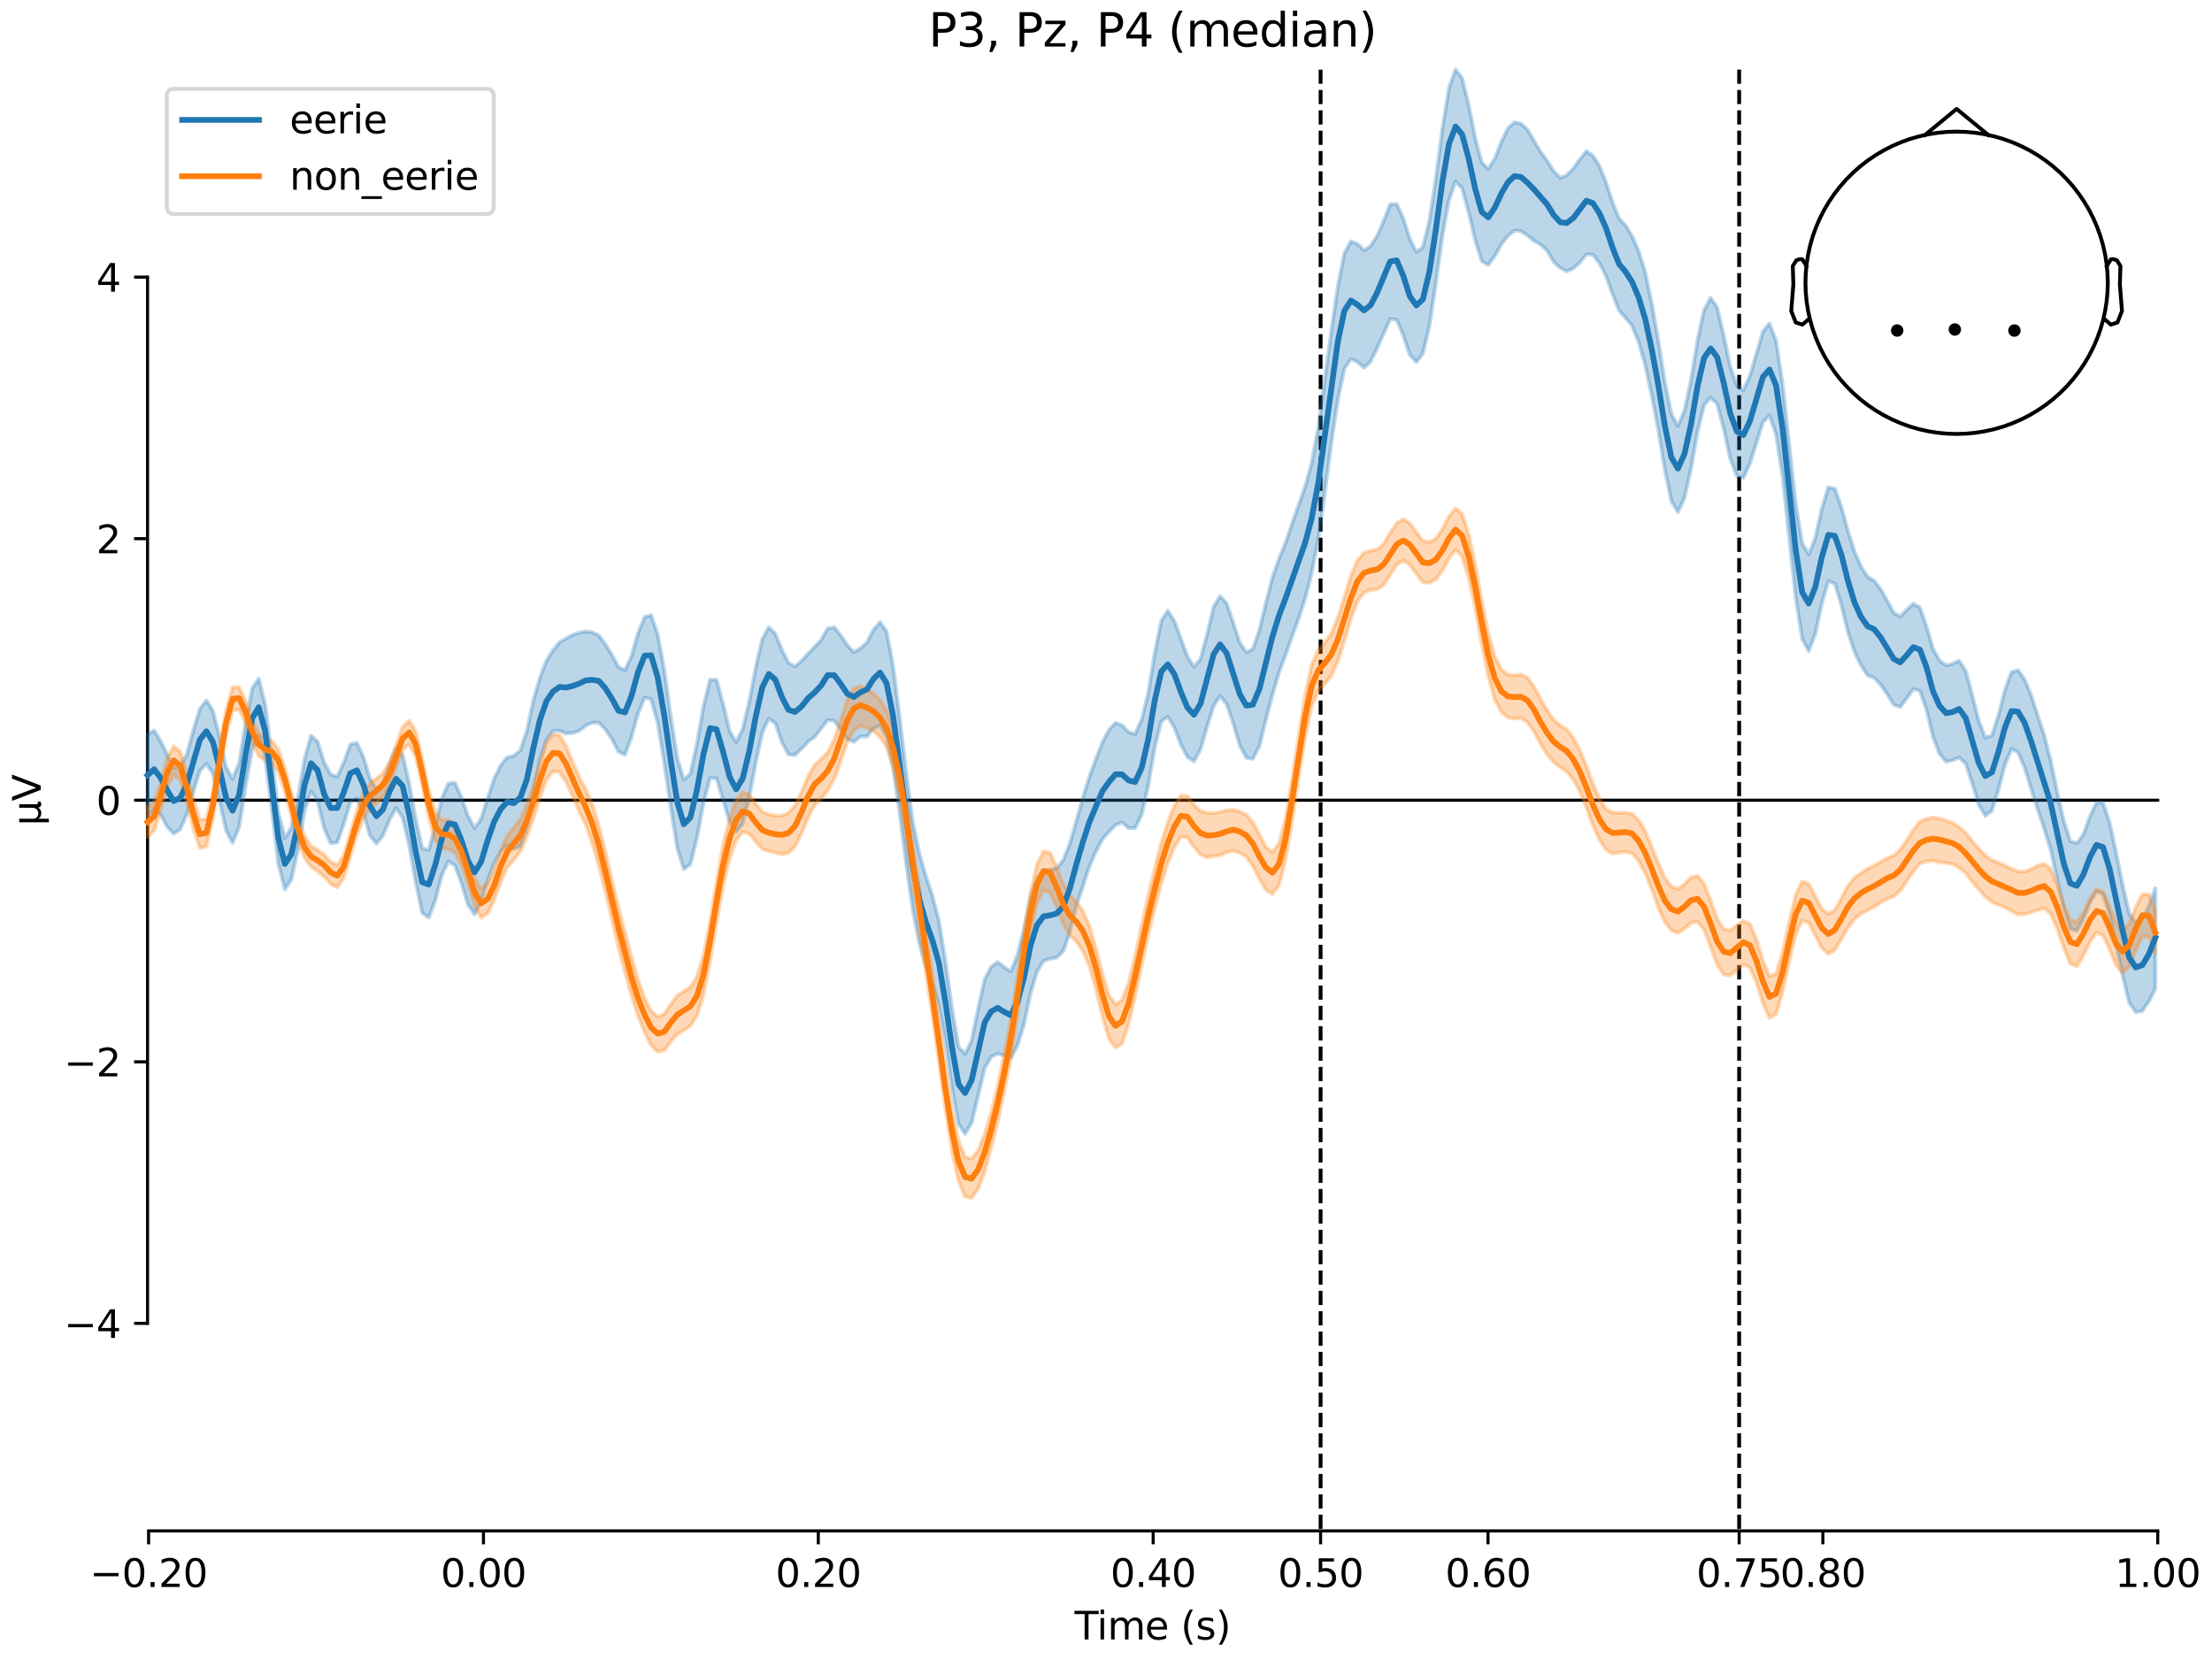 <?xml version="1.0" encoding="utf-8" standalone="no"?>
<!DOCTYPE svg PUBLIC "-//W3C//DTD SVG 1.1//EN"
  "http://www.w3.org/Graphics/SVG/1.1/DTD/svg11.dtd">
<svg xmlns:xlink="http://www.w3.org/1999/xlink" width="576pt" height="432pt" viewBox="0 0 576 432" xmlns="http://www.w3.org/2000/svg" version="1.1">
 <defs>
  <style type="text/css">*{stroke-linejoin: round; stroke-linecap: butt}</style>
 </defs>
 <g id="figure_1">
  <g id="patch_1">
   <path d="M 0 432 
L 576 432 
L 576 0 
L 0 0 
z
" style="fill: #ffffff"/>
  </g>
  <g id="axes_1">
   <g id="patch_2">
    <path d="M 38.421 398.644 
L 561.867 398.644 
L 561.867 18.118 
L 38.421 18.118 
L 38.421 398.644 
z
" style="fill: none; opacity: 0"/>
   </g>
   <g id="patch_3">
    <path d="M 38.421 344.602 
L 38.421 72.16 
" style="fill: none; stroke: #000000; stroke-width: 0.8; stroke-linejoin: miter; stroke-linecap: square"/>
   </g>
   <g id="LineCollection_1">
    <path d="M 343.878 18.118 
L 343.878 398.644 
" clip-path="url(#p55b98b8dc0)" style="fill: none; stroke-dasharray: 3.7,1.6; stroke-dashoffset: 0; stroke: #000000"/>
    <path d="M 452.872 18.118 
L 452.872 398.644 
" clip-path="url(#p55b98b8dc0)" style="fill: none; stroke-dasharray: 3.7,1.6; stroke-dashoffset: 0; stroke: #000000"/>
   </g>
   <g id="matplotlib.axis_1">
    <g id="xtick_1">
     <g id="line2d_1">
      <defs>
       <path id="m957c065879" d="M 0 0 
L 0 3.5 
" style="stroke: #000000; stroke-width: 0.8"/>
      </defs>
      <g>
       <use xlink:href="#m957c065879" x="38.693" y="398.644" style="stroke: #000000; stroke-width: 0.8"/>
      </g>
     </g>
     <g id="text_1">
      <!-- −0.20 -->
      <g transform="translate(23.37 413.242) scale(0.1 -0.1)">
       <defs>
        <path id="DejaVuSans-2212" d="M 678 2272 
L 4684 2272 
L 4684 1741 
L 678 1741 
L 678 2272 
z
" transform="scale(0.016)"/>
        <path id="DejaVuSans-30" d="M 2034 4250 
Q 1547 4250 1301 3770 
Q 1056 3291 1056 2328 
Q 1056 1369 1301 889 
Q 1547 409 2034 409 
Q 2525 409 2770 889 
Q 3016 1369 3016 2328 
Q 3016 3291 2770 3770 
Q 2525 4250 2034 4250 
z
M 2034 4750 
Q 2819 4750 3233 4129 
Q 3647 3509 3647 2328 
Q 3647 1150 3233 529 
Q 2819 -91 2034 -91 
Q 1250 -91 836 529 
Q 422 1150 422 2328 
Q 422 3509 836 4129 
Q 1250 4750 2034 4750 
z
" transform="scale(0.016)"/>
        <path id="DejaVuSans-2e" d="M 684 794 
L 1344 794 
L 1344 0 
L 684 0 
L 684 794 
z
" transform="scale(0.016)"/>
        <path id="DejaVuSans-32" d="M 1228 531 
L 3431 531 
L 3431 0 
L 469 0 
L 469 531 
Q 828 903 1448 1529 
Q 2069 2156 2228 2338 
Q 2531 2678 2651 2914 
Q 2772 3150 2772 3378 
Q 2772 3750 2511 3984 
Q 2250 4219 1831 4219 
Q 1534 4219 1204 4116 
Q 875 4013 500 3803 
L 500 4441 
Q 881 4594 1212 4672 
Q 1544 4750 1819 4750 
Q 2544 4750 2975 4387 
Q 3406 4025 3406 3419 
Q 3406 3131 3298 2873 
Q 3191 2616 2906 2266 
Q 2828 2175 2409 1742 
Q 1991 1309 1228 531 
z
" transform="scale(0.016)"/>
       </defs>
       <use xlink:href="#DejaVuSans-2212"/>
       <use xlink:href="#DejaVuSans-30" transform="translate(83.789 0)"/>
       <use xlink:href="#DejaVuSans-2e" transform="translate(147.412 0)"/>
       <use xlink:href="#DejaVuSans-32" transform="translate(179.199 0)"/>
       <use xlink:href="#DejaVuSans-30" transform="translate(242.822 0)"/>
      </g>
     </g>
    </g>
    <g id="xtick_2">
     <g id="line2d_2">
      <g>
       <use xlink:href="#m957c065879" x="125.889" y="398.644" style="stroke: #000000; stroke-width: 0.8"/>
      </g>
     </g>
     <g id="text_2">
      <!-- 0.00 -->
      <g transform="translate(114.756 413.242) scale(0.1 -0.1)">
       <use xlink:href="#DejaVuSans-30"/>
       <use xlink:href="#DejaVuSans-2e" transform="translate(63.623 0)"/>
       <use xlink:href="#DejaVuSans-30" transform="translate(95.41 0)"/>
       <use xlink:href="#DejaVuSans-30" transform="translate(159.033 0)"/>
      </g>
     </g>
    </g>
    <g id="xtick_3">
     <g id="line2d_3">
      <g>
       <use xlink:href="#m957c065879" x="213.084" y="398.644" style="stroke: #000000; stroke-width: 0.8"/>
      </g>
     </g>
     <g id="text_3">
      <!-- 0.20 -->
      <g transform="translate(201.952 413.242) scale(0.1 -0.1)">
       <use xlink:href="#DejaVuSans-30"/>
       <use xlink:href="#DejaVuSans-2e" transform="translate(63.623 0)"/>
       <use xlink:href="#DejaVuSans-32" transform="translate(95.41 0)"/>
       <use xlink:href="#DejaVuSans-30" transform="translate(159.033 0)"/>
      </g>
     </g>
    </g>
    <g id="xtick_4">
     <g id="line2d_4">
      <g>
       <use xlink:href="#m957c065879" x="300.28" y="398.644" style="stroke: #000000; stroke-width: 0.8"/>
      </g>
     </g>
     <g id="text_4">
      <!-- 0.40 -->
      <g transform="translate(289.147 413.242) scale(0.1 -0.1)">
       <defs>
        <path id="DejaVuSans-34" d="M 2419 4116 
L 825 1625 
L 2419 1625 
L 2419 4116 
z
M 2253 4666 
L 3047 4666 
L 3047 1625 
L 3713 1625 
L 3713 1100 
L 3047 1100 
L 3047 0 
L 2419 0 
L 2419 1100 
L 313 1100 
L 313 1709 
L 2253 4666 
z
" transform="scale(0.016)"/>
       </defs>
       <use xlink:href="#DejaVuSans-30"/>
       <use xlink:href="#DejaVuSans-2e" transform="translate(63.623 0)"/>
       <use xlink:href="#DejaVuSans-34" transform="translate(95.41 0)"/>
       <use xlink:href="#DejaVuSans-30" transform="translate(159.033 0)"/>
      </g>
     </g>
    </g>
    <g id="xtick_5">
     <g id="line2d_5">
      <g>
       <use xlink:href="#m957c065879" x="343.878" y="398.644" style="stroke: #000000; stroke-width: 0.8"/>
      </g>
     </g>
     <g id="text_5">
      <!-- 0.50 -->
      <g transform="translate(332.745 413.242) scale(0.1 -0.1)">
       <defs>
        <path id="DejaVuSans-35" d="M 691 4666 
L 3169 4666 
L 3169 4134 
L 1269 4134 
L 1269 2991 
Q 1406 3038 1543 3061 
Q 1681 3084 1819 3084 
Q 2600 3084 3056 2656 
Q 3513 2228 3513 1497 
Q 3513 744 3044 326 
Q 2575 -91 1722 -91 
Q 1428 -91 1123 -41 
Q 819 9 494 109 
L 494 744 
Q 775 591 1075 516 
Q 1375 441 1709 441 
Q 2250 441 2565 725 
Q 2881 1009 2881 1497 
Q 2881 1984 2565 2268 
Q 2250 2553 1709 2553 
Q 1456 2553 1204 2497 
Q 953 2441 691 2322 
L 691 4666 
z
" transform="scale(0.016)"/>
       </defs>
       <use xlink:href="#DejaVuSans-30"/>
       <use xlink:href="#DejaVuSans-2e" transform="translate(63.623 0)"/>
       <use xlink:href="#DejaVuSans-35" transform="translate(95.41 0)"/>
       <use xlink:href="#DejaVuSans-30" transform="translate(159.033 0)"/>
      </g>
     </g>
    </g>
    <g id="xtick_6">
     <g id="line2d_6">
      <g>
       <use xlink:href="#m957c065879" x="387.476" y="398.644" style="stroke: #000000; stroke-width: 0.8"/>
      </g>
     </g>
     <g id="text_6">
      <!-- 0.60 -->
      <g transform="translate(376.343 413.242) scale(0.1 -0.1)">
       <defs>
        <path id="DejaVuSans-36" d="M 2113 2584 
Q 1688 2584 1439 2293 
Q 1191 2003 1191 1497 
Q 1191 994 1439 701 
Q 1688 409 2113 409 
Q 2538 409 2786 701 
Q 3034 994 3034 1497 
Q 3034 2003 2786 2293 
Q 2538 2584 2113 2584 
z
M 3366 4563 
L 3366 3988 
Q 3128 4100 2886 4159 
Q 2644 4219 2406 4219 
Q 1781 4219 1451 3797 
Q 1122 3375 1075 2522 
Q 1259 2794 1537 2939 
Q 1816 3084 2150 3084 
Q 2853 3084 3261 2657 
Q 3669 2231 3669 1497 
Q 3669 778 3244 343 
Q 2819 -91 2113 -91 
Q 1303 -91 875 529 
Q 447 1150 447 2328 
Q 447 3434 972 4092 
Q 1497 4750 2381 4750 
Q 2619 4750 2861 4703 
Q 3103 4656 3366 4563 
z
" transform="scale(0.016)"/>
       </defs>
       <use xlink:href="#DejaVuSans-30"/>
       <use xlink:href="#DejaVuSans-2e" transform="translate(63.623 0)"/>
       <use xlink:href="#DejaVuSans-36" transform="translate(95.41 0)"/>
       <use xlink:href="#DejaVuSans-30" transform="translate(159.033 0)"/>
      </g>
     </g>
    </g>
    <g id="xtick_7">
     <g id="line2d_7">
      <g>
       <use xlink:href="#m957c065879" x="452.872" y="398.644" style="stroke: #000000; stroke-width: 0.8"/>
      </g>
     </g>
     <g id="text_7">
      <!-- 0.75 -->
      <g transform="translate(441.74 413.242) scale(0.1 -0.1)">
       <defs>
        <path id="DejaVuSans-37" d="M 525 4666 
L 3525 4666 
L 3525 4397 
L 1831 0 
L 1172 0 
L 2766 4134 
L 525 4134 
L 525 4666 
z
" transform="scale(0.016)"/>
       </defs>
       <use xlink:href="#DejaVuSans-30"/>
       <use xlink:href="#DejaVuSans-2e" transform="translate(63.623 0)"/>
       <use xlink:href="#DejaVuSans-37" transform="translate(95.41 0)"/>
       <use xlink:href="#DejaVuSans-35" transform="translate(159.033 0)"/>
      </g>
     </g>
    </g>
    <g id="xtick_8">
     <g id="line2d_8">
      <g>
       <use xlink:href="#m957c065879" x="474.671" y="398.644" style="stroke: #000000; stroke-width: 0.8"/>
      </g>
     </g>
     <g id="text_8">
      <!-- 0.80 -->
      <g transform="translate(463.538 413.242) scale(0.1 -0.1)">
       <defs>
        <path id="DejaVuSans-38" d="M 2034 2216 
Q 1584 2216 1326 1975 
Q 1069 1734 1069 1313 
Q 1069 891 1326 650 
Q 1584 409 2034 409 
Q 2484 409 2743 651 
Q 3003 894 3003 1313 
Q 3003 1734 2745 1975 
Q 2488 2216 2034 2216 
z
M 1403 2484 
Q 997 2584 770 2862 
Q 544 3141 544 3541 
Q 544 4100 942 4425 
Q 1341 4750 2034 4750 
Q 2731 4750 3128 4425 
Q 3525 4100 3525 3541 
Q 3525 3141 3298 2862 
Q 3072 2584 2669 2484 
Q 3125 2378 3379 2068 
Q 3634 1759 3634 1313 
Q 3634 634 3220 271 
Q 2806 -91 2034 -91 
Q 1263 -91 848 271 
Q 434 634 434 1313 
Q 434 1759 690 2068 
Q 947 2378 1403 2484 
z
M 1172 3481 
Q 1172 3119 1398 2916 
Q 1625 2713 2034 2713 
Q 2441 2713 2670 2916 
Q 2900 3119 2900 3481 
Q 2900 3844 2670 4047 
Q 2441 4250 2034 4250 
Q 1625 4250 1398 4047 
Q 1172 3844 1172 3481 
z
" transform="scale(0.016)"/>
       </defs>
       <use xlink:href="#DejaVuSans-30"/>
       <use xlink:href="#DejaVuSans-2e" transform="translate(63.623 0)"/>
       <use xlink:href="#DejaVuSans-38" transform="translate(95.41 0)"/>
       <use xlink:href="#DejaVuSans-30" transform="translate(159.033 0)"/>
      </g>
     </g>
    </g>
    <g id="xtick_9">
     <g id="line2d_9">
      <g>
       <use xlink:href="#m957c065879" x="561.867" y="398.644" style="stroke: #000000; stroke-width: 0.8"/>
      </g>
     </g>
     <g id="text_9">
      <!-- 1.00 -->
      <g transform="translate(550.734 413.242) scale(0.1 -0.1)">
       <defs>
        <path id="DejaVuSans-31" d="M 794 531 
L 1825 531 
L 1825 4091 
L 703 3866 
L 703 4441 
L 1819 4666 
L 2450 4666 
L 2450 531 
L 3481 531 
L 3481 0 
L 794 0 
L 794 531 
z
" transform="scale(0.016)"/>
       </defs>
       <use xlink:href="#DejaVuSans-31"/>
       <use xlink:href="#DejaVuSans-2e" transform="translate(63.623 0)"/>
       <use xlink:href="#DejaVuSans-30" transform="translate(95.41 0)"/>
       <use xlink:href="#DejaVuSans-30" transform="translate(159.033 0)"/>
      </g>
     </g>
    </g>
    <g id="text_10">
     <!-- Time (s) -->
     <g transform="translate(279.815 426.92) scale(0.1 -0.1)">
      <defs>
       <path id="DejaVuSans-54" d="M -19 4666 
L 3928 4666 
L 3928 4134 
L 2272 4134 
L 2272 0 
L 1638 0 
L 1638 4134 
L -19 4134 
L -19 4666 
z
" transform="scale(0.016)"/>
       <path id="DejaVuSans-69" d="M 603 3500 
L 1178 3500 
L 1178 0 
L 603 0 
L 603 3500 
z
M 603 4863 
L 1178 4863 
L 1178 4134 
L 603 4134 
L 603 4863 
z
" transform="scale(0.016)"/>
       <path id="DejaVuSans-6d" d="M 3328 2828 
Q 3544 3216 3844 3400 
Q 4144 3584 4550 3584 
Q 5097 3584 5394 3201 
Q 5691 2819 5691 2113 
L 5691 0 
L 5113 0 
L 5113 2094 
Q 5113 2597 4934 2840 
Q 4756 3084 4391 3084 
Q 3944 3084 3684 2787 
Q 3425 2491 3425 1978 
L 3425 0 
L 2847 0 
L 2847 2094 
Q 2847 2600 2669 2842 
Q 2491 3084 2119 3084 
Q 1678 3084 1418 2786 
Q 1159 2488 1159 1978 
L 1159 0 
L 581 0 
L 581 3500 
L 1159 3500 
L 1159 2956 
Q 1356 3278 1631 3431 
Q 1906 3584 2284 3584 
Q 2666 3584 2933 3390 
Q 3200 3197 3328 2828 
z
" transform="scale(0.016)"/>
       <path id="DejaVuSans-65" d="M 3597 1894 
L 3597 1613 
L 953 1613 
Q 991 1019 1311 708 
Q 1631 397 2203 397 
Q 2534 397 2845 478 
Q 3156 559 3463 722 
L 3463 178 
Q 3153 47 2828 -22 
Q 2503 -91 2169 -91 
Q 1331 -91 842 396 
Q 353 884 353 1716 
Q 353 2575 817 3079 
Q 1281 3584 2069 3584 
Q 2775 3584 3186 3129 
Q 3597 2675 3597 1894 
z
M 3022 2063 
Q 3016 2534 2758 2815 
Q 2500 3097 2075 3097 
Q 1594 3097 1305 2825 
Q 1016 2553 972 2059 
L 3022 2063 
z
" transform="scale(0.016)"/>
       <path id="DejaVuSans-20" transform="scale(0.016)"/>
       <path id="DejaVuSans-28" d="M 1984 4856 
Q 1566 4138 1362 3434 
Q 1159 2731 1159 2009 
Q 1159 1288 1364 580 
Q 1569 -128 1984 -844 
L 1484 -844 
Q 1016 -109 783 600 
Q 550 1309 550 2009 
Q 550 2706 781 3412 
Q 1013 4119 1484 4856 
L 1984 4856 
z
" transform="scale(0.016)"/>
       <path id="DejaVuSans-73" d="M 2834 3397 
L 2834 2853 
Q 2591 2978 2328 3040 
Q 2066 3103 1784 3103 
Q 1356 3103 1142 2972 
Q 928 2841 928 2578 
Q 928 2378 1081 2264 
Q 1234 2150 1697 2047 
L 1894 2003 
Q 2506 1872 2764 1633 
Q 3022 1394 3022 966 
Q 3022 478 2636 193 
Q 2250 -91 1575 -91 
Q 1294 -91 989 -36 
Q 684 19 347 128 
L 347 722 
Q 666 556 975 473 
Q 1284 391 1588 391 
Q 1994 391 2212 530 
Q 2431 669 2431 922 
Q 2431 1156 2273 1281 
Q 2116 1406 1581 1522 
L 1381 1569 
Q 847 1681 609 1914 
Q 372 2147 372 2553 
Q 372 3047 722 3315 
Q 1072 3584 1716 3584 
Q 2034 3584 2315 3537 
Q 2597 3491 2834 3397 
z
" transform="scale(0.016)"/>
       <path id="DejaVuSans-29" d="M 513 4856 
L 1013 4856 
Q 1481 4119 1714 3412 
Q 1947 2706 1947 2009 
Q 1947 1309 1714 600 
Q 1481 -109 1013 -844 
L 513 -844 
Q 928 -128 1133 580 
Q 1338 1288 1338 2009 
Q 1338 2731 1133 3434 
Q 928 4138 513 4856 
z
" transform="scale(0.016)"/>
      </defs>
      <use xlink:href="#DejaVuSans-54"/>
      <use xlink:href="#DejaVuSans-69" transform="translate(57.959 0)"/>
      <use xlink:href="#DejaVuSans-6d" transform="translate(85.742 0)"/>
      <use xlink:href="#DejaVuSans-65" transform="translate(183.154 0)"/>
      <use xlink:href="#DejaVuSans-20" transform="translate(244.678 0)"/>
      <use xlink:href="#DejaVuSans-28" transform="translate(276.465 0)"/>
      <use xlink:href="#DejaVuSans-73" transform="translate(315.479 0)"/>
      <use xlink:href="#DejaVuSans-29" transform="translate(367.578 0)"/>
     </g>
    </g>
   </g>
   <g id="matplotlib.axis_2">
    <g id="ytick_1">
     <g id="line2d_10">
      <defs>
       <path id="me4b02ff9b0" d="M 0 0 
L -3.5 0 
" style="stroke: #000000; stroke-width: 0.8"/>
      </defs>
      <g>
       <use xlink:href="#me4b02ff9b0" x="38.421" y="344.602" style="stroke: #000000; stroke-width: 0.8"/>
      </g>
     </g>
     <g id="text_11">
      <!-- −4 -->
      <g transform="translate(16.678 348.401) scale(0.1 -0.1)">
       <use xlink:href="#DejaVuSans-2212"/>
       <use xlink:href="#DejaVuSans-34" transform="translate(83.789 0)"/>
      </g>
     </g>
    </g>
    <g id="ytick_2">
     <g id="line2d_11">
      <g>
       <use xlink:href="#me4b02ff9b0" x="38.421" y="276.492" style="stroke: #000000; stroke-width: 0.8"/>
      </g>
     </g>
     <g id="text_12">
      <!-- −2 -->
      <g transform="translate(16.678 280.291) scale(0.1 -0.1)">
       <use xlink:href="#DejaVuSans-2212"/>
       <use xlink:href="#DejaVuSans-32" transform="translate(83.789 0)"/>
      </g>
     </g>
    </g>
    <g id="ytick_3">
     <g id="line2d_12">
      <g>
       <use xlink:href="#me4b02ff9b0" x="38.421" y="208.381" style="stroke: #000000; stroke-width: 0.8"/>
      </g>
     </g>
     <g id="text_13">
      <!-- 0 -->
      <g transform="translate(25.058 212.18) scale(0.1 -0.1)">
       <use xlink:href="#DejaVuSans-30"/>
      </g>
     </g>
    </g>
    <g id="ytick_4">
     <g id="line2d_13">
      <g>
       <use xlink:href="#me4b02ff9b0" x="38.421" y="140.27" style="stroke: #000000; stroke-width: 0.8"/>
      </g>
     </g>
     <g id="text_14">
      <!-- 2 -->
      <g transform="translate(25.058 144.07) scale(0.1 -0.1)">
       <use xlink:href="#DejaVuSans-32"/>
      </g>
     </g>
    </g>
    <g id="ytick_5">
     <g id="line2d_14">
      <g>
       <use xlink:href="#me4b02ff9b0" x="38.421" y="72.16" style="stroke: #000000; stroke-width: 0.8"/>
      </g>
     </g>
     <g id="text_15">
      <!-- 4 -->
      <g transform="translate(25.058 75.959) scale(0.1 -0.1)">
       <use xlink:href="#DejaVuSans-34"/>
      </g>
     </g>
    </g>
    <g id="text_16">
     <!-- µV -->
     <g transform="translate(10.599 214.982) rotate(-90) scale(0.1 -0.1)">
      <defs>
       <path id="DejaVuSans-b5" d="M 544 -1331 
L 544 3500 
L 1119 3500 
L 1119 1325 
Q 1119 872 1334 640 
Q 1550 409 1972 409 
Q 2434 409 2667 671 
Q 2900 934 2900 1459 
L 2900 3500 
L 3475 3500 
L 3475 806 
Q 3475 619 3529 530 
Q 3584 441 3700 441 
Q 3728 441 3778 458 
Q 3828 475 3916 513 
L 3916 50 
Q 3788 -22 3673 -56 
Q 3559 -91 3450 -91 
Q 3234 -91 3106 31 
Q 2978 153 2931 403 
Q 2775 156 2548 32 
Q 2322 -91 2016 -91 
Q 1697 -91 1473 31 
Q 1250 153 1119 397 
L 1119 -1331 
L 544 -1331 
z
" transform="scale(0.016)"/>
       <path id="DejaVuSans-56" d="M 1831 0 
L 50 4666 
L 709 4666 
L 2188 738 
L 3669 4666 
L 4325 4666 
L 2547 0 
L 1831 0 
z
" transform="scale(0.016)"/>
      </defs>
      <use xlink:href="#DejaVuSans-b5"/>
      <use xlink:href="#DejaVuSans-56" transform="translate(63.623 0)"/>
     </g>
    </g>
   </g>
   <g id="patch_4">
    <path d="M 38.693 398.644 
L 561.867 398.644 
" style="fill: none; stroke: #000000; stroke-width: 0.8; stroke-linejoin: miter; stroke-linecap: square"/>
   </g>
   <g id="patch_5">
    <path d="M 38.421 208.381 
L 561.867 208.381 
" style="fill: none; stroke: #000000; stroke-width: 0.8; stroke-linejoin: miter; stroke-linecap: square"/>
   </g>
   <g id="text_17">
    <!-- P3, Pz, P4 (median) -->
    <g transform="translate(241.798 12.118) scale(0.12 -0.12)">
     <defs>
      <path id="DejaVuSans-50" d="M 1259 4147 
L 1259 2394 
L 2053 2394 
Q 2494 2394 2734 2622 
Q 2975 2850 2975 3272 
Q 2975 3691 2734 3919 
Q 2494 4147 2053 4147 
L 1259 4147 
z
M 628 4666 
L 2053 4666 
Q 2838 4666 3239 4311 
Q 3641 3956 3641 3272 
Q 3641 2581 3239 2228 
Q 2838 1875 2053 1875 
L 1259 1875 
L 1259 0 
L 628 0 
L 628 4666 
z
" transform="scale(0.016)"/>
      <path id="DejaVuSans-33" d="M 2597 2516 
Q 3050 2419 3304 2112 
Q 3559 1806 3559 1356 
Q 3559 666 3084 287 
Q 2609 -91 1734 -91 
Q 1441 -91 1130 -33 
Q 819 25 488 141 
L 488 750 
Q 750 597 1062 519 
Q 1375 441 1716 441 
Q 2309 441 2620 675 
Q 2931 909 2931 1356 
Q 2931 1769 2642 2001 
Q 2353 2234 1838 2234 
L 1294 2234 
L 1294 2753 
L 1863 2753 
Q 2328 2753 2575 2939 
Q 2822 3125 2822 3475 
Q 2822 3834 2567 4026 
Q 2313 4219 1838 4219 
Q 1578 4219 1281 4162 
Q 984 4106 628 3988 
L 628 4550 
Q 988 4650 1302 4700 
Q 1616 4750 1894 4750 
Q 2613 4750 3031 4423 
Q 3450 4097 3450 3541 
Q 3450 3153 3228 2886 
Q 3006 2619 2597 2516 
z
" transform="scale(0.016)"/>
      <path id="DejaVuSans-2c" d="M 750 794 
L 1409 794 
L 1409 256 
L 897 -744 
L 494 -744 
L 750 256 
L 750 794 
z
" transform="scale(0.016)"/>
      <path id="DejaVuSans-7a" d="M 353 3500 
L 3084 3500 
L 3084 2975 
L 922 459 
L 3084 459 
L 3084 0 
L 275 0 
L 275 525 
L 2438 3041 
L 353 3041 
L 353 3500 
z
" transform="scale(0.016)"/>
      <path id="DejaVuSans-64" d="M 2906 2969 
L 2906 4863 
L 3481 4863 
L 3481 0 
L 2906 0 
L 2906 525 
Q 2725 213 2448 61 
Q 2172 -91 1784 -91 
Q 1150 -91 751 415 
Q 353 922 353 1747 
Q 353 2572 751 3078 
Q 1150 3584 1784 3584 
Q 2172 3584 2448 3432 
Q 2725 3281 2906 2969 
z
M 947 1747 
Q 947 1113 1208 752 
Q 1469 391 1925 391 
Q 2381 391 2643 752 
Q 2906 1113 2906 1747 
Q 2906 2381 2643 2742 
Q 2381 3103 1925 3103 
Q 1469 3103 1208 2742 
Q 947 2381 947 1747 
z
" transform="scale(0.016)"/>
      <path id="DejaVuSans-61" d="M 2194 1759 
Q 1497 1759 1228 1600 
Q 959 1441 959 1056 
Q 959 750 1161 570 
Q 1363 391 1709 391 
Q 2188 391 2477 730 
Q 2766 1069 2766 1631 
L 2766 1759 
L 2194 1759 
z
M 3341 1997 
L 3341 0 
L 2766 0 
L 2766 531 
Q 2569 213 2275 61 
Q 1981 -91 1556 -91 
Q 1019 -91 701 211 
Q 384 513 384 1019 
Q 384 1609 779 1909 
Q 1175 2209 1959 2209 
L 2766 2209 
L 2766 2266 
Q 2766 2663 2505 2880 
Q 2244 3097 1772 3097 
Q 1472 3097 1187 3025 
Q 903 2953 641 2809 
L 641 3341 
Q 956 3463 1253 3523 
Q 1550 3584 1831 3584 
Q 2591 3584 2966 3190 
Q 3341 2797 3341 1997 
z
" transform="scale(0.016)"/>
      <path id="DejaVuSans-6e" d="M 3513 2113 
L 3513 0 
L 2938 0 
L 2938 2094 
Q 2938 2591 2744 2837 
Q 2550 3084 2163 3084 
Q 1697 3084 1428 2787 
Q 1159 2491 1159 1978 
L 1159 0 
L 581 0 
L 581 3500 
L 1159 3500 
L 1159 2956 
Q 1366 3272 1645 3428 
Q 1925 3584 2291 3584 
Q 2894 3584 3203 3211 
Q 3513 2838 3513 2113 
z
" transform="scale(0.016)"/>
     </defs>
     <use xlink:href="#DejaVuSans-50"/>
     <use xlink:href="#DejaVuSans-33" transform="translate(60.303 0)"/>
     <use xlink:href="#DejaVuSans-2c" transform="translate(123.926 0)"/>
     <use xlink:href="#DejaVuSans-20" transform="translate(155.713 0)"/>
     <use xlink:href="#DejaVuSans-50" transform="translate(187.5 0)"/>
     <use xlink:href="#DejaVuSans-7a" transform="translate(247.803 0)"/>
     <use xlink:href="#DejaVuSans-2c" transform="translate(300.293 0)"/>
     <use xlink:href="#DejaVuSans-20" transform="translate(332.08 0)"/>
     <use xlink:href="#DejaVuSans-50" transform="translate(363.867 0)"/>
     <use xlink:href="#DejaVuSans-34" transform="translate(424.17 0)"/>
     <use xlink:href="#DejaVuSans-20" transform="translate(487.793 0)"/>
     <use xlink:href="#DejaVuSans-28" transform="translate(519.58 0)"/>
     <use xlink:href="#DejaVuSans-6d" transform="translate(558.594 0)"/>
     <use xlink:href="#DejaVuSans-65" transform="translate(656.006 0)"/>
     <use xlink:href="#DejaVuSans-64" transform="translate(717.529 0)"/>
     <use xlink:href="#DejaVuSans-69" transform="translate(781.006 0)"/>
     <use xlink:href="#DejaVuSans-61" transform="translate(808.789 0)"/>
     <use xlink:href="#DejaVuSans-6e" transform="translate(870.068 0)"/>
     <use xlink:href="#DejaVuSans-29" transform="translate(933.447 0)"/>
    </g>
   </g>
   <g id="legend_1">
    <g id="patch_6">
     <path d="M 45.421 55.753 
L 126.563 55.753 
Q 128.563 55.753 128.563 53.753 
L 128.563 25.118 
Q 128.563 23.118 126.563 23.118 
L 45.421 23.118 
Q 43.421 23.118 43.421 25.118 
L 43.421 53.753 
Q 43.421 55.753 45.421 55.753 
z
" style="fill: #ffffff; opacity: 0.8; stroke: #cccccc; stroke-linejoin: miter"/>
    </g>
    <g id="line2d_15">
     <path d="M 47.421 31.217 
L 57.421 31.217 
L 67.421 31.217 
" style="fill: none; stroke: #1f77b4; stroke-width: 1.5; stroke-linecap: square"/>
    </g>
    <g id="text_18">
     <!-- eerie -->
     <g transform="translate(75.421 34.717) scale(0.1 -0.1)">
      <defs>
       <path id="DejaVuSans-72" d="M 2631 2963 
Q 2534 3019 2420 3045 
Q 2306 3072 2169 3072 
Q 1681 3072 1420 2755 
Q 1159 2438 1159 1844 
L 1159 0 
L 581 0 
L 581 3500 
L 1159 3500 
L 1159 2956 
Q 1341 3275 1631 3429 
Q 1922 3584 2338 3584 
Q 2397 3584 2469 3576 
Q 2541 3569 2628 3553 
L 2631 2963 
z
" transform="scale(0.016)"/>
      </defs>
      <use xlink:href="#DejaVuSans-65"/>
      <use xlink:href="#DejaVuSans-65" transform="translate(61.523 0)"/>
      <use xlink:href="#DejaVuSans-72" transform="translate(123.047 0)"/>
      <use xlink:href="#DejaVuSans-69" transform="translate(164.16 0)"/>
      <use xlink:href="#DejaVuSans-65" transform="translate(191.943 0)"/>
     </g>
    </g>
    <g id="line2d_16">
     <path d="M 47.421 45.895 
L 57.421 45.895 
L 67.421 45.895 
" style="fill: none; stroke: #ff7f0e; stroke-width: 1.5; stroke-linecap: square"/>
    </g>
    <g id="text_19">
     <!-- non_eerie -->
     <g transform="translate(75.421 49.395) scale(0.1 -0.1)">
      <defs>
       <path id="DejaVuSans-6f" d="M 1959 3097 
Q 1497 3097 1228 2736 
Q 959 2375 959 1747 
Q 959 1119 1226 758 
Q 1494 397 1959 397 
Q 2419 397 2687 759 
Q 2956 1122 2956 1747 
Q 2956 2369 2687 2733 
Q 2419 3097 1959 3097 
z
M 1959 3584 
Q 2709 3584 3137 3096 
Q 3566 2609 3566 1747 
Q 3566 888 3137 398 
Q 2709 -91 1959 -91 
Q 1206 -91 779 398 
Q 353 888 353 1747 
Q 353 2609 779 3096 
Q 1206 3584 1959 3584 
z
" transform="scale(0.016)"/>
       <path id="DejaVuSans-5f" d="M 3263 -1063 
L 3263 -1509 
L -63 -1509 
L -63 -1063 
L 3263 -1063 
z
" transform="scale(0.016)"/>
      </defs>
      <use xlink:href="#DejaVuSans-6e"/>
      <use xlink:href="#DejaVuSans-6f" transform="translate(63.379 0)"/>
      <use xlink:href="#DejaVuSans-6e" transform="translate(124.561 0)"/>
      <use xlink:href="#DejaVuSans-5f" transform="translate(187.939 0)"/>
      <use xlink:href="#DejaVuSans-65" transform="translate(237.939 0)"/>
      <use xlink:href="#DejaVuSans-65" transform="translate(299.463 0)"/>
      <use xlink:href="#DejaVuSans-72" transform="translate(360.986 0)"/>
      <use xlink:href="#DejaVuSans-69" transform="translate(402.1 0)"/>
      <use xlink:href="#DejaVuSans-65" transform="translate(429.883 0)"/>
     </g>
    </g>
   </g>
   <g id="FillBetweenPolyCollection_1">
    <defs>
     <path id="m27869f6df7" d="M 38.421 -240.785 
L 38.421 -219.05 
L 40.124 -221.351 
L 41.827 -219.88 
L 43.53 -216.749 
L 45.233 -214.917 
L 46.936 -216.054 
L 48.639 -219.917 
L 50.342 -225.847 
L 52.045 -231.322 
L 53.748 -233.126 
L 55.451 -230.577 
L 57.154 -223.409 
L 58.857 -215.775 
L 60.56 -212.507 
L 62.263 -216.64 
L 63.966 -227.502 
L 65.669 -236.886 
L 67.372 -240.207 
L 69.075 -234.426 
L 70.778 -221.231 
L 72.481 -207.121 
L 74.184 -200.434 
L 75.887 -203.043 
L 77.59 -210.856 
L 79.294 -220.838 
L 80.997 -225.926 
L 82.7 -223.378 
L 84.403 -216.314 
L 86.106 -212.398 
L 87.809 -212.636 
L 89.512 -217.382 
L 91.215 -223.046 
L 92.918 -224.098 
L 94.621 -220.315 
L 96.324 -214.471 
L 98.027 -212.332 
L 99.73 -214.436 
L 101.433 -218.547 
L 103.136 -221.552 
L 104.839 -219.075 
L 106.542 -211.985 
L 108.245 -202.348 
L 109.948 -194.233 
L 111.651 -193.058 
L 113.354 -197.597 
L 115.057 -204.096 
L 116.76 -207.694 
L 118.463 -206.649 
L 120.166 -202.003 
L 121.87 -196.448 
L 123.573 -193.914 
L 125.276 -197.016 
L 126.979 -202.754 
L 128.682 -207.239 
L 130.385 -210.299 
L 132.088 -211.888 
L 133.791 -210.917 
L 135.494 -211.609 
L 137.197 -216.385 
L 138.9 -225.604 
L 140.603 -234.169 
L 142.306 -239.327 
L 144.009 -241.668 
L 145.712 -241.718 
L 147.415 -240.995 
L 149.118 -241.153 
L 150.821 -241.703 
L 152.524 -243.066 
L 154.227 -243.816 
L 155.93 -243.834 
L 157.633 -242.088 
L 159.336 -239.546 
L 161.039 -236.285 
L 162.742 -235.441 
L 164.446 -240.108 
L 166.149 -246.218 
L 167.852 -250.395 
L 169.555 -249.892 
L 171.258 -243.817 
L 172.961 -233.533 
L 174.664 -221.798 
L 176.367 -211.112 
L 178.07 -205.686 
L 179.773 -206.933 
L 181.476 -213.737 
L 183.179 -222.874 
L 184.882 -229.368 
L 186.585 -229.335 
L 188.288 -223.672 
L 189.991 -217.981 
L 191.694 -215.349 
L 193.397 -217.475 
L 195.1 -224.297 
L 196.803 -233.444 
L 198.506 -241.273 
L 200.209 -244.882 
L 201.912 -243.692 
L 203.615 -238.705 
L 205.318 -235.558 
L 207.022 -235.358 
L 208.725 -237.03 
L 210.428 -238.877 
L 212.131 -240.108 
L 213.834 -242.306 
L 215.537 -244.508 
L 217.24 -244.326 
L 218.943 -241.985 
L 220.646 -239.536 
L 222.349 -238.815 
L 224.052 -240.236 
L 225.755 -240.217 
L 227.458 -242.323 
L 229.161 -243.004 
L 230.864 -239.936 
L 232.567 -232.103 
L 234.27 -220.387 
L 235.973 -207.211 
L 237.676 -195.165 
L 239.379 -186.446 
L 241.082 -180.345 
L 242.785 -175.502 
L 244.488 -170.196 
L 246.191 -160.629 
L 247.894 -148.721 
L 249.598 -139.268 
L 251.301 -136.764 
L 253.004 -139.608 
L 254.707 -146.673 
L 256.41 -153.843 
L 258.113 -156.807 
L 259.816 -157.661 
L 261.519 -157.115 
L 263.222 -156.434 
L 264.925 -159.758 
L 266.628 -165.166 
L 268.331 -173.328 
L 270.034 -178.952 
L 271.737 -181.796 
L 273.44 -182.322 
L 275.143 -182.657 
L 276.846 -184.265 
L 278.549 -189.217 
L 280.252 -196.04 
L 281.955 -201.105 
L 283.658 -206.307 
L 285.361 -210.233 
L 287.064 -213.501 
L 288.767 -215.385 
L 290.47 -217.129 
L 292.174 -217.834 
L 293.877 -216.373 
L 295.58 -216.39 
L 297.283 -219.864 
L 298.986 -227.345 
L 300.689 -237.347 
L 302.392 -244.133 
L 304.095 -245.384 
L 305.798 -242.553 
L 307.501 -238.094 
L 309.204 -234.875 
L 310.907 -233.719 
L 312.61 -236.851 
L 314.313 -242.775 
L 316.016 -248.16 
L 317.719 -250.793 
L 319.422 -248.64 
L 321.125 -243.676 
L 322.828 -237.891 
L 324.531 -234.716 
L 326.234 -234.396 
L 327.937 -237.701 
L 329.64 -244.65 
L 331.343 -251.137 
L 333.046 -256.828 
L 334.75 -261.479 
L 336.453 -266.257 
L 338.156 -270.921 
L 339.859 -276.123 
L 341.562 -282.743 
L 343.265 -291.462 
L 344.968 -303.727 
L 346.671 -316.521 
L 348.374 -327.903 
L 350.077 -335.993 
L 351.78 -338.533 
L 353.483 -337.754 
L 355.186 -336.251 
L 356.889 -337.864 
L 358.592 -341.344 
L 360.295 -345.169 
L 361.998 -348.923 
L 363.701 -348.748 
L 365.404 -344.683 
L 367.107 -339.598 
L 368.81 -337.711 
L 370.513 -339.925 
L 372.216 -347.151 
L 373.919 -358.456 
L 375.622 -370.74 
L 377.326 -379.942 
L 379.029 -384.733 
L 380.732 -382.968 
L 382.435 -376.721 
L 384.138 -369.473 
L 385.841 -363.988 
L 387.544 -363.011 
L 389.247 -365.346 
L 390.95 -368.403 
L 392.653 -370.557 
L 394.356 -371.977 
L 396.059 -371.807 
L 397.762 -370.658 
L 399.465 -369.304 
L 401.168 -368.312 
L 402.871 -366.729 
L 404.574 -363.827 
L 406.277 -362.268 
L 407.98 -361.339 
L 409.683 -362.104 
L 411.386 -363.655 
L 413.089 -365.749 
L 414.792 -365.671 
L 416.495 -363.474 
L 418.198 -360.186 
L 419.902 -355.465 
L 421.605 -351.153 
L 423.308 -349.203 
L 425.011 -347.137 
L 426.714 -342.876 
L 428.417 -336.948 
L 430.12 -329.003 
L 431.823 -320.086 
L 433.526 -309.676 
L 435.229 -301.483 
L 436.932 -298.671 
L 438.635 -302.342 
L 440.338 -309.984 
L 442.041 -319.546 
L 443.744 -326.513 
L 445.447 -328.484 
L 447.15 -326.809 
L 448.853 -320.369 
L 450.556 -312.579 
L 452.259 -308.06 
L 453.962 -307.546 
L 455.665 -311.276 
L 457.368 -316.656 
L 459.071 -322.09 
L 460.774 -323.839 
L 462.478 -318.96 
L 464.181 -308.003 
L 465.884 -292.359 
L 467.587 -276.578 
L 469.29 -265.632 
L 470.993 -262.474 
L 472.696 -266.995 
L 474.399 -274.808 
L 476.102 -280.745 
L 477.805 -279.948 
L 479.508 -274.399 
L 481.211 -267.377 
L 482.914 -262.213 
L 484.617 -258.755 
L 486.32 -256.105 
L 488.023 -255.506 
L 489.726 -253.665 
L 491.429 -251.273 
L 493.132 -248.482 
L 494.835 -247.89 
L 496.538 -250.215 
L 498.241 -252.554 
L 499.944 -252.093 
L 501.647 -247.196 
L 503.35 -240.119 
L 505.054 -235.693 
L 506.757 -233.673 
L 508.46 -234.038 
L 510.163 -234.739 
L 511.866 -233.172 
L 513.569 -227.999 
L 515.272 -222.482 
L 516.975 -219.593 
L 518.678 -220.89 
L 520.381 -226.331 
L 522.084 -232.859 
L 523.787 -236.916 
L 525.49 -236.128 
L 527.193 -232.176 
L 528.896 -226.668 
L 530.599 -221.235 
L 532.302 -216.253 
L 534.005 -210.674 
L 535.708 -202.977 
L 537.411 -195.409 
L 539.114 -190.06 
L 540.817 -189.638 
L 542.52 -192.662 
L 544.223 -196.925 
L 545.926 -199.823 
L 547.63 -199.168 
L 549.333 -193.681 
L 551.036 -185.76 
L 552.739 -178.021 
L 554.442 -170.87 
L 556.145 -168.452 
L 557.848 -168.729 
L 559.551 -171.227 
L 561.254 -174.551 
L 561.254 -200.693 
L 561.254 -200.693 
L 559.551 -196.032 
L 557.848 -192.774 
L 556.145 -191.808 
L 554.442 -194.073 
L 552.739 -201.534 
L 551.036 -209.984 
L 549.333 -217.829 
L 547.63 -222.927 
L 545.926 -223.033 
L 544.223 -219.386 
L 542.52 -214.772 
L 540.817 -212.401 
L 539.114 -212.954 
L 537.411 -218.19 
L 535.708 -225.628 
L 534.005 -233.912 
L 532.302 -240.56 
L 530.599 -245.746 
L 528.896 -250.954 
L 527.193 -255.108 
L 525.49 -257.483 
L 523.787 -256.969 
L 522.084 -252.298 
L 520.381 -245.681 
L 518.678 -240.444 
L 516.975 -239.912 
L 515.272 -244.246 
L 513.569 -250.945 
L 511.866 -257.24 
L 510.163 -259.958 
L 508.46 -259.134 
L 506.757 -258.719 
L 505.054 -260.031 
L 503.35 -263.057 
L 501.647 -268.882 
L 499.944 -273.796 
L 498.241 -274.809 
L 496.538 -273.277 
L 494.835 -271.418 
L 493.132 -272.415 
L 491.429 -275.548 
L 489.726 -278.545 
L 488.023 -280.778 
L 486.32 -281.794 
L 484.617 -284.435 
L 482.914 -288.329 
L 481.211 -293.694 
L 479.508 -299.951 
L 477.805 -304.707 
L 476.102 -305.13 
L 474.399 -299.543 
L 472.696 -291.874 
L 470.993 -287.646 
L 469.29 -290.513 
L 467.587 -300.965 
L 465.884 -316.316 
L 464.181 -331.952 
L 462.478 -343.309 
L 460.774 -347.773 
L 459.071 -345.704 
L 457.368 -339.835 
L 455.665 -334.085 
L 453.962 -330.386 
L 452.259 -331.63 
L 450.556 -336.498 
L 448.853 -344.606 
L 447.15 -351.928 
L 445.447 -354.41 
L 443.744 -351.245 
L 442.041 -343.457 
L 440.338 -332.989 
L 438.635 -325.108 
L 436.932 -321.077 
L 435.229 -324.144 
L 433.526 -332.441 
L 431.823 -343.23 
L 430.12 -352.942 
L 428.417 -361.149 
L 426.714 -366.528 
L 425.011 -370.509 
L 423.308 -373.272 
L 421.605 -375.072 
L 419.902 -379.287 
L 418.198 -384.546 
L 416.495 -388.781 
L 414.792 -391.445 
L 413.089 -392.62 
L 411.386 -390.492 
L 409.683 -388.12 
L 407.98 -386.372 
L 406.277 -385.685 
L 404.574 -387.423 
L 402.871 -390.111 
L 401.168 -392.442 
L 399.465 -395.32 
L 397.762 -398.231 
L 396.059 -399.839 
L 394.356 -400.133 
L 392.653 -398.582 
L 390.95 -395.074 
L 389.247 -390.701 
L 387.544 -388.023 
L 385.841 -389.698 
L 384.138 -396.083 
L 382.435 -404.689 
L 380.732 -411.613 
L 379.029 -413.882 
L 377.326 -409.087 
L 375.622 -398.658 
L 373.919 -385.685 
L 372.216 -374.533 
L 370.513 -367.647 
L 368.81 -366.37 
L 367.107 -369.815 
L 365.404 -375.181 
L 363.701 -378.879 
L 361.998 -378.797 
L 360.295 -374.407 
L 358.592 -370.587 
L 356.889 -367.888 
L 355.186 -366.835 
L 353.483 -368.486 
L 351.78 -369.172 
L 350.077 -366.055 
L 348.374 -357.48 
L 346.671 -345.718 
L 344.968 -333.239 
L 343.265 -320.557 
L 341.562 -311.413 
L 339.859 -305.256 
L 338.156 -300.453 
L 336.453 -295.655 
L 334.75 -290.627 
L 333.046 -286.46 
L 331.343 -281.567 
L 329.64 -275.012 
L 327.937 -267.894 
L 326.234 -262.969 
L 324.531 -262.138 
L 322.828 -264.652 
L 321.125 -269.843 
L 319.422 -274.837 
L 317.719 -276.787 
L 316.016 -273.912 
L 314.313 -266.792 
L 312.61 -260.349 
L 310.907 -258.337 
L 309.204 -261.019 
L 307.501 -265.703 
L 305.798 -270.26 
L 304.095 -272.98 
L 302.392 -270.292 
L 300.689 -261.922 
L 298.986 -251.478 
L 297.283 -244.601 
L 295.58 -240.828 
L 293.877 -241.354 
L 292.174 -243.178 
L 290.47 -243.764 
L 288.767 -241.938 
L 287.064 -238.688 
L 285.361 -234.297 
L 283.658 -229.685 
L 281.955 -224.141 
L 280.252 -218.127 
L 278.549 -212.266 
L 276.846 -207.931 
L 275.143 -205.962 
L 273.44 -205.58 
L 271.737 -205.306 
L 270.034 -203.291 
L 268.331 -198.276 
L 266.628 -189.834 
L 264.925 -183.212 
L 263.222 -178.97 
L 261.519 -180.171 
L 259.816 -181.461 
L 258.113 -180.264 
L 256.41 -176.97 
L 254.707 -169.352 
L 253.004 -161.058 
L 251.301 -157.546 
L 249.598 -159.394 
L 247.894 -169.433 
L 246.191 -181.559 
L 244.488 -192.289 
L 242.785 -198.771 
L 241.082 -203.864 
L 239.379 -209.799 
L 237.676 -217.947 
L 235.973 -230.784 
L 234.27 -245.143 
L 232.567 -258.509 
L 230.864 -267.569 
L 229.161 -269.986 
L 227.458 -268.023 
L 225.755 -264.689 
L 224.052 -263.182 
L 222.349 -262.15 
L 220.646 -263.967 
L 218.943 -266.49 
L 217.24 -268.621 
L 215.537 -268.376 
L 213.834 -265.346 
L 212.131 -263.518 
L 210.428 -261.786 
L 208.725 -259.926 
L 207.022 -258.423 
L 205.318 -259.392 
L 203.615 -262.758 
L 201.912 -266.939 
L 200.209 -268.68 
L 198.506 -265.579 
L 196.803 -258.285 
L 195.1 -249.266 
L 193.397 -242.154 
L 191.694 -238.742 
L 189.991 -241.625 
L 188.288 -248.7 
L 186.585 -254.974 
L 184.882 -255.005 
L 183.179 -247.949 
L 181.476 -238.341 
L 179.773 -230.522 
L 178.07 -228.95 
L 176.367 -234.522 
L 174.664 -245.408 
L 172.961 -257.638 
L 171.258 -266.808 
L 169.555 -271.811 
L 167.852 -271.307 
L 166.149 -267.115 
L 164.446 -261.185 
L 162.742 -257.476 
L 161.039 -258.306 
L 159.336 -261.509 
L 157.633 -264.237 
L 155.93 -266.536 
L 154.227 -267.35 
L 152.524 -267.615 
L 150.821 -267.236 
L 149.118 -266.67 
L 147.415 -265.742 
L 145.712 -264.746 
L 144.009 -262.696 
L 142.306 -259.982 
L 140.603 -255.521 
L 138.9 -249.653 
L 137.197 -241.655 
L 135.494 -236.596 
L 133.791 -235.162 
L 132.088 -234.778 
L 130.385 -232.715 
L 128.682 -229.29 
L 126.979 -224.129 
L 125.276 -218.719 
L 123.573 -216.359 
L 121.87 -219.514 
L 120.166 -224.306 
L 118.463 -228.185 
L 116.76 -227.973 
L 115.057 -224.133 
L 113.354 -216.888 
L 111.651 -210.671 
L 109.948 -211.064 
L 108.245 -218.719 
L 106.542 -228.034 
L 104.839 -235.486 
L 103.136 -237.131 
L 101.433 -233.155 
L 99.73 -228.021 
L 98.027 -226.495 
L 96.324 -229.328 
L 94.621 -234.93 
L 92.918 -238.548 
L 91.215 -238.126 
L 89.512 -233.37 
L 87.809 -229.775 
L 86.106 -230.276 
L 84.403 -233.518 
L 82.7 -238.888 
L 80.997 -240.422 
L 79.294 -234.29 
L 77.59 -224.231 
L 75.887 -216.528 
L 74.184 -213.768 
L 72.481 -220.38 
L 70.778 -234.783 
L 69.075 -248.514 
L 67.372 -255.268 
L 65.669 -252.707 
L 63.966 -243.629 
L 62.263 -233.196 
L 60.56 -229.148 
L 58.857 -232.262 
L 57.154 -240.104 
L 55.451 -246.85 
L 53.748 -249.617 
L 52.045 -247.419 
L 50.342 -241.781 
L 48.639 -235.534 
L 46.936 -232.516 
L 45.233 -232.132 
L 43.53 -235.498 
L 41.827 -239.029 
L 40.124 -241.784 
L 38.421 -240.785 
z
" style="stroke: #1f77b4; stroke-opacity: 0.3"/>
    </defs>
    <g>
     <use xlink:href="#m27869f6df7" x="0" y="432" style="fill: #1f77b4; fill-opacity: 0.3; stroke: #1f77b4; stroke-opacity: 0.3"/>
    </g>
   </g>
   <g id="FillBetweenPolyCollection_2">
    <defs>
     <path id="m753a576df4" d="M 38.421 -221.998 
L 38.421 -214.032 
L 40.124 -215.655 
L 41.827 -221.123 
L 43.53 -227.114 
L 45.233 -230.239 
L 46.936 -228.81 
L 48.639 -223.212 
L 50.342 -216.329 
L 52.045 -211.156 
L 53.748 -211.628 
L 55.451 -218.934 
L 57.154 -230.312 
L 58.857 -240.65 
L 60.56 -247.055 
L 62.263 -247.239 
L 63.966 -243.725 
L 65.669 -238.596 
L 67.372 -235.194 
L 69.075 -233.927 
L 70.778 -233.296 
L 72.481 -230.891 
L 74.184 -225.968 
L 75.887 -219.261 
L 77.59 -213.007 
L 79.294 -208.65 
L 80.997 -206.285 
L 82.7 -205.144 
L 84.403 -203.729 
L 86.106 -201.836 
L 87.809 -200.906 
L 89.512 -203.398 
L 91.215 -208.978 
L 92.918 -214.643 
L 94.621 -218.813 
L 96.324 -221.375 
L 98.027 -222.756 
L 99.73 -224.492 
L 101.433 -227.464 
L 103.136 -232.106 
L 104.839 -236.686 
L 106.542 -238.106 
L 108.245 -234.985 
L 109.948 -227.599 
L 111.651 -219.001 
L 113.354 -213.116 
L 115.057 -211.08 
L 116.76 -210.921 
L 118.463 -209.931 
L 120.166 -206.644 
L 121.87 -201.679 
L 123.573 -196.101 
L 125.276 -193.088 
L 126.979 -194.154 
L 128.682 -197.608 
L 130.385 -202.424 
L 132.088 -206.092 
L 133.791 -208.049 
L 135.494 -210.29 
L 137.197 -214.155 
L 138.9 -218.893 
L 140.603 -224.235 
L 142.306 -228.995 
L 144.009 -231.188 
L 145.712 -230.946 
L 147.415 -228.465 
L 149.118 -224.665 
L 150.821 -220.778 
L 152.524 -217.195 
L 154.227 -212.422 
L 155.93 -206.674 
L 157.633 -199.865 
L 159.336 -192.607 
L 161.039 -185.344 
L 162.742 -178.884 
L 164.446 -172.73 
L 166.149 -167.469 
L 167.852 -163.184 
L 169.555 -159.799 
L 171.258 -158.155 
L 172.961 -158.47 
L 174.664 -160.737 
L 176.367 -162.737 
L 178.07 -163.658 
L 179.773 -164.883 
L 181.476 -167.514 
L 183.179 -172.951 
L 184.882 -181.525 
L 186.585 -191.846 
L 188.288 -201.285 
L 189.991 -208.33 
L 191.694 -213.134 
L 193.397 -215.389 
L 195.1 -214.899 
L 196.803 -212.838 
L 198.506 -210.883 
L 200.209 -210.38 
L 201.912 -209.959 
L 203.615 -209.551 
L 205.318 -209.922 
L 207.022 -211.615 
L 208.725 -215.018 
L 210.428 -219.074 
L 212.131 -222.327 
L 213.834 -224.053 
L 215.537 -226.136 
L 217.24 -229.209 
L 218.943 -233.908 
L 220.646 -238.886 
L 222.349 -241.837 
L 224.052 -243.045 
L 225.755 -242.474 
L 227.458 -241.671 
L 229.161 -240.089 
L 230.864 -237.499 
L 232.567 -232.419 
L 234.27 -224.619 
L 235.973 -214.012 
L 237.676 -202.154 
L 239.379 -190.554 
L 241.082 -179.04 
L 242.785 -167.6 
L 244.488 -155.618 
L 246.191 -143.289 
L 247.894 -132.275 
L 249.598 -124.397 
L 251.301 -120.462 
L 253.004 -119.996 
L 254.707 -122.494 
L 256.41 -126.886 
L 258.113 -133.095 
L 259.816 -139.956 
L 261.519 -147.777 
L 263.222 -156.618 
L 264.925 -167.366 
L 266.628 -179.039 
L 268.331 -189.416 
L 270.034 -196.767 
L 271.737 -200.115 
L 273.44 -199.583 
L 275.143 -195.767 
L 276.846 -191.44 
L 278.549 -188.51 
L 280.252 -186.86 
L 281.955 -184.414 
L 283.658 -180.506 
L 285.361 -174.498 
L 287.064 -167.379 
L 288.767 -161.574 
L 290.47 -159.157 
L 292.174 -160.325 
L 293.877 -165.224 
L 295.58 -172.491 
L 297.283 -180.559 
L 298.986 -188.463 
L 300.689 -195.489 
L 302.392 -201.953 
L 304.095 -207.232 
L 305.798 -211.431 
L 307.501 -214.139 
L 309.204 -213.944 
L 310.907 -211.458 
L 312.61 -209.479 
L 314.313 -208.784 
L 316.016 -209.041 
L 317.719 -209.283 
L 319.422 -210.081 
L 321.125 -210.497 
L 322.828 -209.932 
L 324.531 -208.937 
L 326.234 -206.538 
L 327.937 -203.127 
L 329.64 -200.339 
L 331.343 -199.14 
L 333.046 -201.539 
L 334.75 -208.129 
L 336.453 -218.121 
L 338.156 -229.526 
L 339.859 -240.133 
L 341.562 -248.036 
L 343.265 -252.028 
L 344.968 -253.913 
L 346.671 -256.017 
L 348.374 -259.804 
L 350.077 -265.15 
L 351.78 -270.824 
L 353.483 -275.357 
L 355.186 -277.722 
L 356.889 -278.371 
L 358.592 -278.566 
L 360.295 -279.688 
L 361.998 -282.319 
L 363.701 -284.984 
L 365.404 -286.079 
L 367.107 -284.911 
L 368.81 -282.643 
L 370.513 -280.364 
L 372.216 -280.23 
L 373.919 -281.136 
L 375.622 -283.445 
L 377.326 -286.611 
L 379.029 -288.856 
L 380.732 -287.127 
L 382.435 -281.521 
L 384.138 -273.665 
L 385.841 -264.364 
L 387.544 -255.861 
L 389.247 -249.824 
L 390.95 -246.569 
L 392.653 -245.177 
L 394.356 -244.897 
L 396.059 -245.015 
L 397.762 -243.933 
L 399.465 -241.546 
L 401.168 -238.273 
L 402.871 -235.553 
L 404.574 -233.571 
L 406.277 -232.239 
L 407.98 -231.067 
L 409.683 -229.08 
L 411.386 -225.953 
L 413.089 -221.739 
L 414.792 -217.183 
L 416.495 -213.372 
L 418.198 -210.777 
L 419.902 -209.781 
L 421.605 -209.974 
L 423.308 -210.235 
L 425.011 -209.75 
L 426.714 -207.844 
L 428.417 -204.626 
L 430.12 -200.45 
L 431.823 -195.674 
L 433.526 -191.904 
L 435.229 -189.717 
L 436.932 -189.048 
L 438.635 -190.148 
L 440.338 -191.704 
L 442.041 -191.938 
L 443.744 -189.915 
L 445.447 -185.529 
L 447.15 -180.792 
L 448.853 -178.248 
L 450.556 -177.958 
L 452.259 -179.407 
L 453.962 -180.863 
L 455.665 -180.132 
L 457.368 -176.141 
L 459.071 -170.759 
L 460.774 -166.918 
L 462.478 -167.978 
L 464.181 -173.641 
L 465.884 -181.512 
L 467.587 -188.61 
L 469.29 -192.329 
L 470.993 -191.717 
L 472.696 -188.449 
L 474.399 -185.158 
L 476.102 -183.61 
L 477.805 -184.695 
L 479.508 -187.481 
L 481.211 -190.536 
L 482.914 -192.715 
L 484.617 -194.119 
L 486.32 -195.009 
L 488.023 -195.834 
L 489.726 -196.984 
L 491.429 -197.916 
L 493.132 -198.592 
L 494.835 -200.145 
L 496.538 -202.641 
L 498.241 -205.11 
L 499.944 -207.141 
L 501.647 -207.708 
L 503.35 -207.858 
L 505.054 -207.453 
L 506.757 -207.333 
L 508.46 -207.002 
L 510.163 -206.031 
L 511.866 -204.662 
L 513.569 -202.395 
L 515.272 -200.423 
L 516.975 -198.515 
L 518.678 -197.146 
L 520.381 -196.397 
L 522.084 -195.689 
L 523.787 -194.819 
L 525.49 -193.875 
L 527.193 -193.935 
L 528.896 -194.418 
L 530.599 -195.074 
L 532.302 -195.472 
L 534.005 -194.067 
L 535.708 -190.169 
L 537.411 -185.235 
L 539.114 -181.049 
L 540.817 -180.383 
L 542.52 -183.233 
L 544.223 -186.715 
L 545.926 -189.184 
L 547.63 -188.353 
L 549.333 -184.787 
L 551.036 -180.582 
L 552.739 -178.658 
L 554.442 -180.338 
L 556.145 -184.495 
L 557.848 -188.08 
L 559.551 -188.071 
L 561.254 -183.766 
L 561.254 -194.94 
L 561.254 -194.94 
L 559.551 -199.108 
L 557.848 -199.105 
L 556.145 -195.756 
L 554.442 -191.511 
L 552.739 -189.686 
L 551.036 -191.743 
L 549.333 -195.949 
L 547.63 -199.774 
L 545.926 -200.495 
L 544.223 -198.083 
L 542.52 -194.513 
L 540.817 -191.93 
L 539.114 -192.43 
L 537.411 -196.388 
L 535.708 -201.618 
L 534.005 -205.714 
L 532.302 -207.086 
L 530.599 -206.551 
L 528.896 -205.696 
L 527.193 -205.055 
L 525.49 -205.034 
L 523.787 -205.765 
L 522.084 -206.575 
L 520.381 -207.356 
L 518.678 -208.018 
L 516.975 -209.252 
L 515.272 -211.003 
L 513.569 -212.992 
L 511.866 -215.083 
L 510.163 -216.668 
L 508.46 -217.702 
L 506.757 -218.309 
L 505.054 -218.884 
L 503.35 -219.093 
L 501.647 -218.726 
L 499.944 -218.062 
L 498.241 -215.927 
L 496.538 -213.149 
L 494.835 -210.763 
L 493.132 -209.177 
L 491.429 -208.509 
L 489.726 -207.579 
L 488.023 -206.587 
L 486.32 -205.757 
L 484.617 -204.638 
L 482.914 -203.469 
L 481.211 -201.344 
L 479.508 -198.146 
L 477.805 -195.03 
L 476.102 -193.996 
L 474.399 -195.29 
L 472.696 -198.561 
L 470.993 -201.897 
L 469.29 -202.493 
L 467.587 -198.88 
L 465.884 -191.876 
L 464.181 -184.024 
L 462.478 -178.454 
L 460.774 -177.794 
L 459.071 -181.804 
L 457.368 -187.402 
L 455.665 -191.376 
L 453.962 -192.24 
L 452.259 -191.026 
L 450.556 -189.699 
L 448.853 -190.028 
L 447.15 -192.717 
L 445.447 -197.438 
L 443.744 -201.805 
L 442.041 -203.929 
L 440.338 -203.538 
L 438.635 -201.737 
L 436.932 -200.509 
L 435.229 -201.094 
L 433.526 -203.411 
L 431.823 -207.176 
L 430.12 -211.511 
L 428.417 -215.524 
L 426.714 -218.395 
L 425.011 -220.049 
L 423.308 -220.322 
L 421.605 -220.322 
L 419.902 -220.403 
L 418.198 -221.278 
L 416.495 -224.004 
L 414.792 -227.905 
L 413.089 -232.522 
L 411.386 -236.604 
L 409.683 -239.898 
L 407.98 -242.023 
L 406.277 -243.103 
L 404.574 -244.579 
L 402.871 -247.013 
L 401.168 -249.926 
L 399.465 -253.16 
L 397.762 -255.466 
L 396.059 -256.35 
L 394.356 -256.19 
L 392.653 -256.296 
L 390.95 -257.665 
L 389.247 -261.042 
L 387.544 -267.072 
L 385.841 -275.622 
L 384.138 -284.994 
L 382.435 -292.859 
L 380.732 -298.196 
L 379.029 -299.643 
L 377.326 -297.552 
L 375.622 -294.254 
L 373.919 -291.699 
L 372.216 -290.852 
L 370.513 -291.143 
L 368.81 -293.375 
L 367.107 -295.705 
L 365.404 -296.794 
L 363.701 -295.774 
L 361.998 -293.221 
L 360.295 -290.348 
L 358.592 -288.964 
L 356.889 -288.598 
L 355.186 -288.119 
L 353.483 -286.053 
L 351.78 -282.059 
L 350.077 -276.52 
L 348.374 -271.169 
L 346.671 -267.053 
L 344.968 -264.652 
L 343.265 -262.658 
L 341.562 -258.878 
L 339.859 -251.004 
L 338.156 -240.394 
L 336.453 -229.094 
L 334.75 -218.85 
L 333.046 -212.356 
L 331.343 -210.056 
L 329.64 -211.427 
L 327.937 -214.647 
L 326.234 -217.816 
L 324.531 -219.855 
L 322.828 -220.674 
L 321.125 -221.129 
L 319.422 -221.028 
L 317.719 -220.528 
L 316.016 -220.307 
L 314.313 -220.3 
L 312.61 -220.806 
L 310.907 -222.42 
L 309.204 -224.71 
L 307.501 -224.815 
L 305.798 -222.189 
L 304.095 -217.89 
L 302.392 -212.496 
L 300.689 -205.842 
L 298.986 -198.77 
L 297.283 -190.98 
L 295.58 -183.12 
L 293.877 -176.136 
L 292.174 -171.566 
L 290.47 -170.469 
L 288.767 -172.833 
L 287.064 -178.492 
L 285.361 -185.089 
L 283.658 -190.988 
L 281.955 -194.779 
L 280.252 -197.164 
L 278.549 -198.949 
L 276.846 -201.905 
L 275.143 -206.235 
L 273.44 -209.899 
L 271.737 -210.368 
L 270.034 -206.86 
L 268.331 -199.514 
L 266.628 -189.218 
L 264.925 -177.609 
L 263.222 -166.635 
L 261.519 -157.62 
L 259.816 -149.388 
L 258.113 -142.38 
L 256.41 -136.711 
L 254.707 -132.423 
L 253.004 -130.265 
L 251.301 -130.721 
L 249.598 -134.959 
L 247.894 -142.758 
L 246.191 -153.713 
L 244.488 -166.171 
L 242.785 -178.177 
L 241.082 -189.781 
L 239.379 -200.818 
L 237.676 -212.134 
L 235.973 -223.864 
L 234.27 -234.529 
L 232.567 -242.128 
L 230.864 -247.103 
L 229.161 -249.673 
L 227.458 -251.444 
L 225.755 -252.522 
L 224.052 -253.394 
L 222.349 -252.72 
L 220.646 -249.81 
L 218.943 -244.526 
L 217.24 -239.45 
L 215.537 -236.115 
L 213.834 -234.315 
L 212.131 -232.862 
L 210.428 -229.853 
L 208.725 -225.742 
L 207.022 -222.189 
L 205.318 -220.324 
L 203.615 -219.594 
L 201.912 -219.62 
L 200.209 -219.898 
L 198.506 -220.604 
L 196.803 -222.706 
L 195.1 -225.017 
L 193.397 -225.767 
L 191.694 -223.569 
L 189.991 -218.883 
L 188.288 -211.891 
L 186.585 -202.475 
L 184.882 -192.03 
L 183.179 -183.272 
L 181.476 -177.629 
L 179.773 -174.951 
L 178.07 -173.892 
L 176.367 -172.739 
L 174.664 -170.489 
L 172.961 -167.987 
L 171.258 -167.267 
L 169.555 -168.734 
L 167.852 -172.102 
L 166.149 -176.89 
L 164.446 -182.756 
L 162.742 -189.278 
L 161.039 -195.735 
L 159.336 -202.827 
L 157.633 -210.354 
L 155.93 -217.024 
L 154.227 -222.551 
L 152.524 -226.422 
L 150.821 -229.719 
L 149.118 -233.58 
L 147.415 -237.681 
L 145.712 -240.512 
L 144.009 -240.818 
L 142.306 -238.561 
L 140.603 -233.405 
L 138.9 -227.532 
L 137.197 -222.464 
L 135.494 -218.582 
L 133.791 -216.562 
L 132.088 -214.441 
L 130.385 -210.583 
L 128.682 -205.412 
L 126.979 -202.018 
L 125.276 -200.7 
L 123.573 -203.317 
L 121.87 -208.806 
L 120.166 -213.953 
L 118.463 -217.452 
L 116.76 -218.501 
L 115.057 -218.537 
L 113.354 -220.427 
L 111.651 -226.171 
L 109.948 -234.351 
L 108.245 -241.54 
L 106.542 -244.333 
L 104.839 -242.692 
L 103.136 -237.991 
L 101.433 -233.447 
L 99.73 -230.659 
L 98.027 -229.248 
L 96.324 -228.054 
L 94.621 -225.575 
L 92.918 -221.008 
L 91.215 -214.945 
L 89.512 -209.237 
L 87.809 -206.743 
L 86.106 -207.597 
L 84.403 -209.47 
L 82.7 -210.659 
L 80.997 -211.7 
L 79.294 -214.373 
L 77.59 -219.079 
L 75.887 -225.391 
L 74.184 -232.116 
L 72.481 -236.928 
L 70.778 -239.121 
L 69.075 -239.637 
L 67.372 -241.092 
L 65.669 -244.463 
L 63.966 -249.54 
L 62.263 -253.101 
L 60.56 -253.064 
L 58.857 -246.908 
L 57.154 -236.832 
L 55.451 -225.788 
L 53.748 -218.713 
L 52.045 -218.533 
L 50.342 -223.811 
L 48.639 -230.701 
L 46.936 -236.253 
L 45.233 -237.703 
L 43.53 -234.548 
L 41.827 -228.285 
L 40.124 -223.196 
L 38.421 -221.998 
z
" style="stroke: #ff7f0e; stroke-opacity: 0.3"/>
    </defs>
    <g>
     <use xlink:href="#m753a576df4" x="0" y="432" style="fill: #ff7f0e; fill-opacity: 0.3; stroke: #ff7f0e; stroke-opacity: 0.3"/>
    </g>
   </g>
   <g id="line2d_17">
    <path d="M 38.421 201.868 
L 40.124 200.319 
L 41.827 202.535 
L 43.53 205.802 
L 45.233 208.582 
L 46.936 207.736 
L 48.639 204.279 
L 52.045 192.604 
L 53.748 190.431 
L 55.451 193.186 
L 57.154 200.111 
L 58.857 207.722 
L 60.56 211.095 
L 62.263 207.009 
L 63.966 196.519 
L 65.669 187.052 
L 67.372 184.171 
L 69.075 190.474 
L 72.481 218.156 
L 74.184 224.973 
L 75.887 222.399 
L 77.59 214.461 
L 79.294 204.48 
L 80.997 198.752 
L 82.7 200.569 
L 84.403 206.746 
L 86.106 210.396 
L 87.809 210.392 
L 89.512 206.352 
L 91.215 201.364 
L 92.918 200.576 
L 94.621 204.311 
L 96.324 209.877 
L 98.027 212.539 
L 99.73 210.778 
L 101.433 206.036 
L 103.136 202.806 
L 104.839 204.659 
L 106.542 212.047 
L 108.245 221.71 
L 109.948 229.723 
L 111.651 230.337 
L 113.354 225.178 
L 115.057 218.329 
L 116.76 214.408 
L 118.463 214.715 
L 120.166 218.851 
L 121.87 224.168 
L 123.573 227.121 
L 125.276 224.441 
L 126.979 218.807 
L 128.682 213.939 
L 130.385 210.68 
L 132.088 208.81 
L 133.791 209.147 
L 135.494 207.701 
L 137.197 202.958 
L 138.9 194.725 
L 140.603 187.439 
L 142.306 182.527 
L 144.009 180.045 
L 145.712 178.878 
L 147.415 179.034 
L 149.118 178.622 
L 150.821 178.008 
L 152.524 177.176 
L 154.227 177.028 
L 155.93 177.306 
L 157.633 179.221 
L 159.336 181.926 
L 161.039 185.052 
L 162.742 185.507 
L 164.446 181.217 
L 166.149 174.989 
L 167.852 170.736 
L 169.555 170.642 
L 171.258 176.385 
L 172.961 186.143 
L 174.664 198.079 
L 176.367 208.874 
L 178.07 214.621 
L 179.773 212.868 
L 181.476 205.697 
L 183.179 196.415 
L 184.882 189.609 
L 186.585 189.918 
L 188.288 195.764 
L 189.991 202.28 
L 191.694 205.538 
L 193.397 202.689 
L 195.1 195.637 
L 196.803 186.551 
L 198.506 178.961 
L 200.209 175.499 
L 201.912 177.002 
L 203.615 181.526 
L 205.318 184.847 
L 207.022 185.382 
L 208.725 183.966 
L 210.428 181.811 
L 212.131 180.298 
L 213.834 178.494 
L 215.537 175.774 
L 217.24 175.826 
L 218.943 178.11 
L 220.646 180.679 
L 222.349 181.5 
L 224.052 180.282 
L 225.755 179.507 
L 227.458 176.781 
L 229.161 175.131 
L 230.864 177.906 
L 232.567 186.547 
L 234.27 199.134 
L 235.973 212.772 
L 237.676 225.385 
L 239.379 234.193 
L 241.082 240.085 
L 242.785 244.773 
L 244.488 250.779 
L 246.191 260.973 
L 247.894 272.734 
L 249.598 282.32 
L 251.301 284.621 
L 253.004 281.288 
L 256.41 266.241 
L 258.113 263.355 
L 259.816 262.44 
L 261.519 263.507 
L 263.222 264.373 
L 264.925 260.874 
L 266.628 254.653 
L 268.331 246.285 
L 270.034 240.87 
L 271.737 238.619 
L 273.44 238.34 
L 275.143 237.861 
L 276.846 236.113 
L 278.549 231.44 
L 280.252 225.148 
L 281.955 219.332 
L 283.658 214.093 
L 287.064 206.018 
L 288.767 203.623 
L 290.47 201.624 
L 292.174 201.644 
L 293.877 203.214 
L 295.58 203.636 
L 297.283 199.937 
L 298.986 192.508 
L 300.689 182.41 
L 302.392 174.887 
L 304.095 172.995 
L 305.798 175.547 
L 307.501 180.191 
L 309.204 184.255 
L 310.907 186.111 
L 312.61 183.243 
L 316.016 170.38 
L 317.719 167.796 
L 319.422 170.109 
L 322.828 180.737 
L 324.531 183.73 
L 326.234 183.495 
L 327.937 179.425 
L 331.343 165.735 
L 333.046 160.269 
L 334.75 155.82 
L 339.859 141.321 
L 341.562 134.904 
L 343.265 125.818 
L 348.374 88.927 
L 350.077 80.897 
L 351.78 78.267 
L 353.483 79.348 
L 355.186 80.825 
L 356.889 79.479 
L 358.592 76.22 
L 361.998 68.086 
L 363.701 67.805 
L 365.404 71.808 
L 367.107 77.143 
L 368.81 79.519 
L 370.513 77.931 
L 372.216 70.74 
L 373.919 59.546 
L 375.622 47.128 
L 377.326 37.459 
L 379.029 32.954 
L 380.732 34.994 
L 382.435 41.323 
L 384.138 49.138 
L 385.841 55.201 
L 387.544 56.595 
L 389.247 54.055 
L 390.95 50.389 
L 392.653 47.466 
L 394.356 45.848 
L 396.059 46.091 
L 397.762 47.576 
L 399.465 49.322 
L 402.871 53.241 
L 404.574 55.995 
L 406.277 57.871 
L 407.98 58.065 
L 409.683 56.774 
L 413.089 52.265 
L 414.792 52.911 
L 416.495 55.528 
L 418.198 59.368 
L 419.902 64.476 
L 421.605 68.764 
L 423.308 70.774 
L 425.011 73.458 
L 426.714 77.458 
L 428.417 83.106 
L 430.12 90.957 
L 431.823 100.304 
L 433.526 110.886 
L 435.229 119.129 
L 436.932 122.005 
L 438.635 118.182 
L 440.338 110.453 
L 442.041 100.547 
L 443.744 93.168 
L 445.447 90.732 
L 447.15 93 
L 448.853 99.722 
L 450.556 107.639 
L 452.259 112.325 
L 453.962 113.271 
L 455.665 109.684 
L 459.071 98.107 
L 460.774 96.232 
L 462.478 100.341 
L 464.181 111.535 
L 467.587 143.166 
L 469.29 154.252 
L 470.993 157.143 
L 472.696 152.851 
L 474.399 145.069 
L 476.102 139.268 
L 477.805 139.55 
L 479.508 144.486 
L 481.211 151.308 
L 482.914 156.906 
L 484.617 160.633 
L 486.32 163.083 
L 488.023 163.826 
L 489.726 165.996 
L 493.132 171.603 
L 494.835 172.466 
L 496.538 170.588 
L 498.241 168.529 
L 499.944 169.174 
L 501.647 173.716 
L 503.35 179.993 
L 505.054 183.814 
L 506.757 185.71 
L 508.46 185.416 
L 510.163 184.608 
L 511.866 186.971 
L 515.272 198.72 
L 516.975 202.076 
L 518.678 201.116 
L 520.381 195.769 
L 522.084 189.439 
L 523.787 185.155 
L 525.49 185.329 
L 527.193 188.173 
L 528.896 193.002 
L 534.005 209.187 
L 537.411 224.871 
L 539.114 230.022 
L 540.817 230.655 
L 542.52 227.699 
L 544.223 223.202 
L 545.926 220.007 
L 547.63 220.612 
L 549.333 226.249 
L 552.739 242.405 
L 554.442 249.349 
L 556.145 251.907 
L 557.848 251.33 
L 559.551 248.485 
L 561.254 244.186 
L 561.254 244.186 
" style="fill: none; stroke: #1f77b4; stroke-width: 1.5; stroke-linecap: square"/>
   </g>
   <g id="line2d_18">
    <path d="M 38.421 214.047 
L 40.124 212.625 
L 41.827 207.257 
L 43.53 201.223 
L 45.233 197.973 
L 46.936 199.392 
L 48.639 205.086 
L 50.342 212.011 
L 52.045 217.236 
L 53.748 216.848 
L 55.451 209.643 
L 57.154 198.425 
L 58.857 188.23 
L 60.56 181.982 
L 62.263 181.787 
L 63.966 185.37 
L 65.669 190.494 
L 67.372 193.896 
L 69.075 195.159 
L 70.778 195.722 
L 72.481 198.027 
L 74.184 203.014 
L 77.59 216.029 
L 79.294 220.586 
L 80.997 223.043 
L 82.7 224.031 
L 84.403 225.299 
L 86.106 227.174 
L 87.809 228.048 
L 89.512 225.654 
L 92.918 214.225 
L 94.621 209.77 
L 96.324 207.232 
L 98.027 205.923 
L 99.73 204.368 
L 101.433 201.532 
L 104.839 192.299 
L 106.542 190.729 
L 108.245 193.746 
L 109.948 201.064 
L 111.651 209.434 
L 113.354 215.284 
L 115.057 217.245 
L 116.76 217.298 
L 118.463 218.35 
L 120.166 221.713 
L 121.87 226.857 
L 123.573 232.401 
L 125.276 235.225 
L 126.979 234.089 
L 128.682 230.589 
L 130.385 225.576 
L 132.088 221.731 
L 135.494 217.522 
L 137.197 213.713 
L 138.9 208.758 
L 140.603 203.077 
L 142.306 198.174 
L 144.009 196.036 
L 145.712 196.237 
L 147.415 198.912 
L 150.821 206.686 
L 152.524 210.163 
L 154.227 214.476 
L 155.93 220.137 
L 157.633 226.939 
L 161.039 241.507 
L 164.446 254.467 
L 166.149 259.936 
L 167.852 264.265 
L 169.555 267.612 
L 171.258 269.142 
L 172.961 268.706 
L 174.664 266.289 
L 176.367 264.216 
L 179.773 262.037 
L 181.476 259.36 
L 183.179 253.723 
L 184.882 245.057 
L 186.585 234.726 
L 188.288 225.324 
L 189.991 218.276 
L 191.694 213.481 
L 193.397 211.278 
L 195.1 211.858 
L 196.803 214.203 
L 198.506 216.16 
L 200.209 216.842 
L 201.912 217.248 
L 203.615 217.397 
L 205.318 216.919 
L 207.022 215.11 
L 208.725 211.498 
L 210.428 207.321 
L 212.131 204.2 
L 213.834 202.669 
L 215.537 200.715 
L 217.24 197.496 
L 220.646 187.49 
L 222.349 184.472 
L 224.052 183.61 
L 225.755 184.282 
L 227.458 185.221 
L 229.161 186.927 
L 230.864 189.689 
L 232.567 194.645 
L 234.27 202.393 
L 235.973 212.941 
L 241.082 247.5 
L 244.488 271.147 
L 246.191 283.571 
L 247.894 294.552 
L 249.598 302.397 
L 251.301 306.464 
L 253.004 306.912 
L 254.707 304.509 
L 256.41 300.033 
L 258.113 294.087 
L 259.816 287.17 
L 261.519 279.28 
L 263.222 270.271 
L 264.925 259.475 
L 266.628 247.877 
L 268.331 237.603 
L 270.034 230.265 
L 271.737 226.798 
L 273.44 227.223 
L 275.143 230.992 
L 276.846 235.399 
L 278.549 238.317 
L 280.252 239.985 
L 281.955 242.386 
L 283.658 246.211 
L 285.361 252.059 
L 287.064 258.902 
L 288.767 264.646 
L 290.47 267.103 
L 292.174 265.98 
L 293.877 261.271 
L 295.58 254.188 
L 298.986 238.502 
L 300.689 231.421 
L 302.392 224.874 
L 304.095 219.419 
L 305.798 215.203 
L 307.501 212.458 
L 309.204 212.67 
L 310.907 215.128 
L 312.61 216.943 
L 314.313 217.564 
L 316.016 217.472 
L 317.719 217.137 
L 319.422 216.507 
L 321.125 216.049 
L 322.828 216.542 
L 324.531 217.521 
L 326.234 219.659 
L 327.937 223.006 
L 329.64 225.904 
L 331.343 227.251 
L 333.046 224.942 
L 334.75 218.386 
L 336.453 208.229 
L 339.859 186.44 
L 341.562 178.593 
L 343.265 174.576 
L 344.968 172.669 
L 346.671 170.393 
L 348.374 166.497 
L 351.78 155.654 
L 353.483 151.342 
L 355.186 149.177 
L 356.889 148.58 
L 358.592 148.283 
L 360.295 147.02 
L 363.701 141.764 
L 365.404 140.741 
L 367.107 141.825 
L 370.513 146.464 
L 372.216 146.647 
L 373.919 145.703 
L 375.622 143.32 
L 377.326 140.094 
L 379.029 137.908 
L 380.732 139.486 
L 382.435 144.923 
L 384.138 152.747 
L 385.841 162.073 
L 387.544 170.61 
L 389.247 176.648 
L 390.95 180.02 
L 392.653 181.341 
L 394.356 181.531 
L 396.059 181.443 
L 397.762 182.405 
L 399.465 184.787 
L 401.168 188.069 
L 402.871 190.848 
L 404.574 193.115 
L 406.277 194.505 
L 407.98 195.572 
L 409.683 197.703 
L 411.386 200.887 
L 413.089 205.07 
L 414.792 209.584 
L 416.495 213.371 
L 418.198 215.908 
L 419.902 216.92 
L 423.308 216.674 
L 425.011 217.074 
L 426.714 218.986 
L 428.417 222.098 
L 430.12 226.218 
L 431.823 230.682 
L 433.526 234.533 
L 435.229 236.744 
L 436.932 237.38 
L 438.635 236.09 
L 440.338 234.428 
L 442.041 234.056 
L 443.744 236.142 
L 445.447 240.492 
L 447.15 245.198 
L 448.853 247.833 
L 450.556 248.179 
L 453.962 245.354 
L 455.665 246.145 
L 457.368 250.199 
L 459.071 255.587 
L 460.774 259.59 
L 462.478 258.715 
L 464.181 253.045 
L 465.884 245.18 
L 467.587 238.125 
L 469.29 234.534 
L 470.993 235.138 
L 474.399 241.682 
L 476.102 243.215 
L 477.805 242.14 
L 479.508 239.228 
L 481.211 236.088 
L 482.914 233.9 
L 484.617 232.547 
L 486.32 231.534 
L 488.023 230.736 
L 491.429 228.67 
L 493.132 227.988 
L 494.835 226.475 
L 498.241 221.472 
L 499.944 219.475 
L 501.647 218.725 
L 503.35 218.39 
L 505.054 218.642 
L 508.46 219.555 
L 510.163 220.534 
L 511.866 222.206 
L 515.272 226.329 
L 516.975 228.188 
L 518.678 229.484 
L 523.787 231.693 
L 525.49 232.513 
L 527.193 232.496 
L 528.896 231.988 
L 530.599 231.219 
L 532.302 230.715 
L 534.005 232.241 
L 535.708 236.172 
L 537.411 241.33 
L 539.114 245.277 
L 540.817 245.847 
L 542.52 243.105 
L 544.223 239.552 
L 545.926 237.207 
L 547.63 237.796 
L 549.333 241.546 
L 551.036 245.801 
L 552.739 247.756 
L 554.442 246.141 
L 556.145 241.832 
L 557.848 238.33 
L 559.551 238.448 
L 561.254 242.817 
L 561.254 242.817 
" style="fill: none; stroke: #ff7f0e; stroke-width: 1.5; stroke-linecap: square"/>
   </g>
  </g>
  <g id="axes_2">
   <g id="PathCollection_1">
    <defs>
     <path id="C0_0_9c64665c29" d="M 0 1.118 
C 0.297 1.118 0.581 1 0.791 0.791 
C 1 0.581 1.118 0.297 1.118 -0 
C 1.118 -0.297 1 -0.581 0.791 -0.791 
C 0.581 -1 0.297 -1.118 0 -1.118 
C -0.297 -1.118 -0.581 -1 -0.791 -0.791 
C -1 -0.581 -1.118 -0.297 -1.118 0 
C -1.118 0.297 -1 0.581 -0.791 0.791 
C -0.581 1 -0.297 1.118 0 1.118 
z
"/>
    </defs>
    <g clip-path="url(#pd6e81d4a72)">
     <use xlink:href="#C0_0_9c64665c29" x="494.022" y="86.067" style="stroke: #000000"/>
    </g>
    <g clip-path="url(#pd6e81d4a72)">
     <use xlink:href="#C0_0_9c64665c29" x="524.549" y="86.077" style="stroke: #000000"/>
    </g>
    <g clip-path="url(#pd6e81d4a72)">
     <use xlink:href="#C0_0_9c64665c29" x="509.038" y="85.8" style="stroke: #000000"/>
    </g>
   </g>
   <g id="matplotlib.axis_3"/>
   <g id="matplotlib.axis_4"/>
   <g id="line2d_19">
    <path d="M 548.861 73.636 
L 548.783 71.165 
L 548.55 68.703 
L 548.163 66.26 
L 547.624 63.847 
L 546.934 61.472 
L 546.096 59.146 
L 545.114 56.876 
L 543.992 54.673 
L 542.733 52.545 
L 541.343 50.499 
L 539.827 48.545 
L 538.192 46.691 
L 536.443 44.942 
L 534.589 43.307 
L 532.635 41.791 
L 530.589 40.401 
L 528.461 39.142 
L 526.258 38.02 
L 523.988 37.038 
L 521.662 36.2 
L 519.287 35.51 
L 516.874 34.971 
L 514.431 34.584 
L 511.969 34.351 
L 509.498 34.273 
L 507.026 34.351 
L 504.564 34.584 
L 502.122 34.971 
L 499.709 35.51 
L 497.334 36.2 
L 495.007 37.038 
L 492.738 38.02 
L 490.535 39.142 
L 488.406 40.401 
L 486.361 41.791 
L 484.407 43.307 
L 482.552 44.942 
L 480.804 46.691 
L 479.168 48.545 
L 477.653 50.499 
L 476.263 52.545 
L 475.004 54.673 
L 473.881 56.876 
L 472.899 59.146 
L 472.062 61.472 
L 471.372 63.847 
L 470.832 66.26 
L 470.446 68.703 
L 470.213 71.165 
L 470.135 73.636 
L 470.213 76.108 
L 470.446 78.57 
L 470.832 81.012 
L 471.372 83.425 
L 472.062 85.8 
L 472.899 88.127 
L 473.881 90.396 
L 475.004 92.599 
L 476.263 94.728 
L 477.653 96.773 
L 479.168 98.727 
L 480.804 100.582 
L 482.552 102.33 
L 484.407 103.966 
L 486.361 105.481 
L 488.406 106.871 
L 490.535 108.13 
L 492.738 109.253 
L 495.007 110.235 
L 497.334 111.072 
L 499.709 111.762 
L 502.122 112.302 
L 504.564 112.689 
L 507.026 112.921 
L 509.498 112.999 
L 511.969 112.921 
L 514.431 112.689 
L 516.874 112.302 
L 519.287 111.762 
L 521.662 111.072 
L 523.988 110.235 
L 526.258 109.253 
L 528.461 108.13 
L 530.589 106.871 
L 532.635 105.481 
L 534.589 103.966 
L 536.443 102.33 
L 538.192 100.582 
L 539.827 98.727 
L 541.343 96.773 
L 542.733 94.728 
L 543.992 92.599 
L 545.114 90.396 
L 546.096 88.127 
L 546.934 85.8 
L 547.624 83.425 
L 548.163 81.012 
L 548.55 78.57 
L 548.783 76.108 
L 548.861 73.636 
" style="fill: none; stroke: #000000; stroke-linecap: square"/>
   </g>
   <g id="line2d_20">
    <path d="M 501.254 35.146 
L 509.498 28.369 
L 517.742 35.146 
" style="fill: none; stroke: #000000; stroke-linecap: square"/>
   </g>
   <g id="line2d_21">
    <path d="M 470.371 69.267 
L 469.348 67.535 
L 468.718 67.472 
L 467.781 67.763 
L 466.837 69.267 
L 466.986 74.069 
L 466.435 80.973 
L 467.616 83.973 
L 469.348 84.532 
L 471.001 83.075 
" style="fill: none; stroke: #000000; stroke-linecap: square"/>
   </g>
   <g id="line2d_22">
    <path d="M 548.624 69.267 
L 549.648 67.535 
L 550.278 67.472 
L 551.214 67.763 
L 552.159 69.267 
L 552.01 74.069 
L 552.561 80.973 
L 551.38 83.973 
L 549.648 84.532 
L 547.995 83.075 
" style="fill: none; stroke: #000000; stroke-linecap: square"/>
   </g>
  </g>
 </g>
 <defs>
  <clipPath id="p55b98b8dc0">
   <rect x="38.421" y="18.118" width="523.446" height="380.525"/>
  </clipPath>
  <clipPath id="pd6e81d4a72">
   <rect x="462.129" y="24.138" width="94.738" height="93.093"/>
  </clipPath>
 </defs>
</svg>
